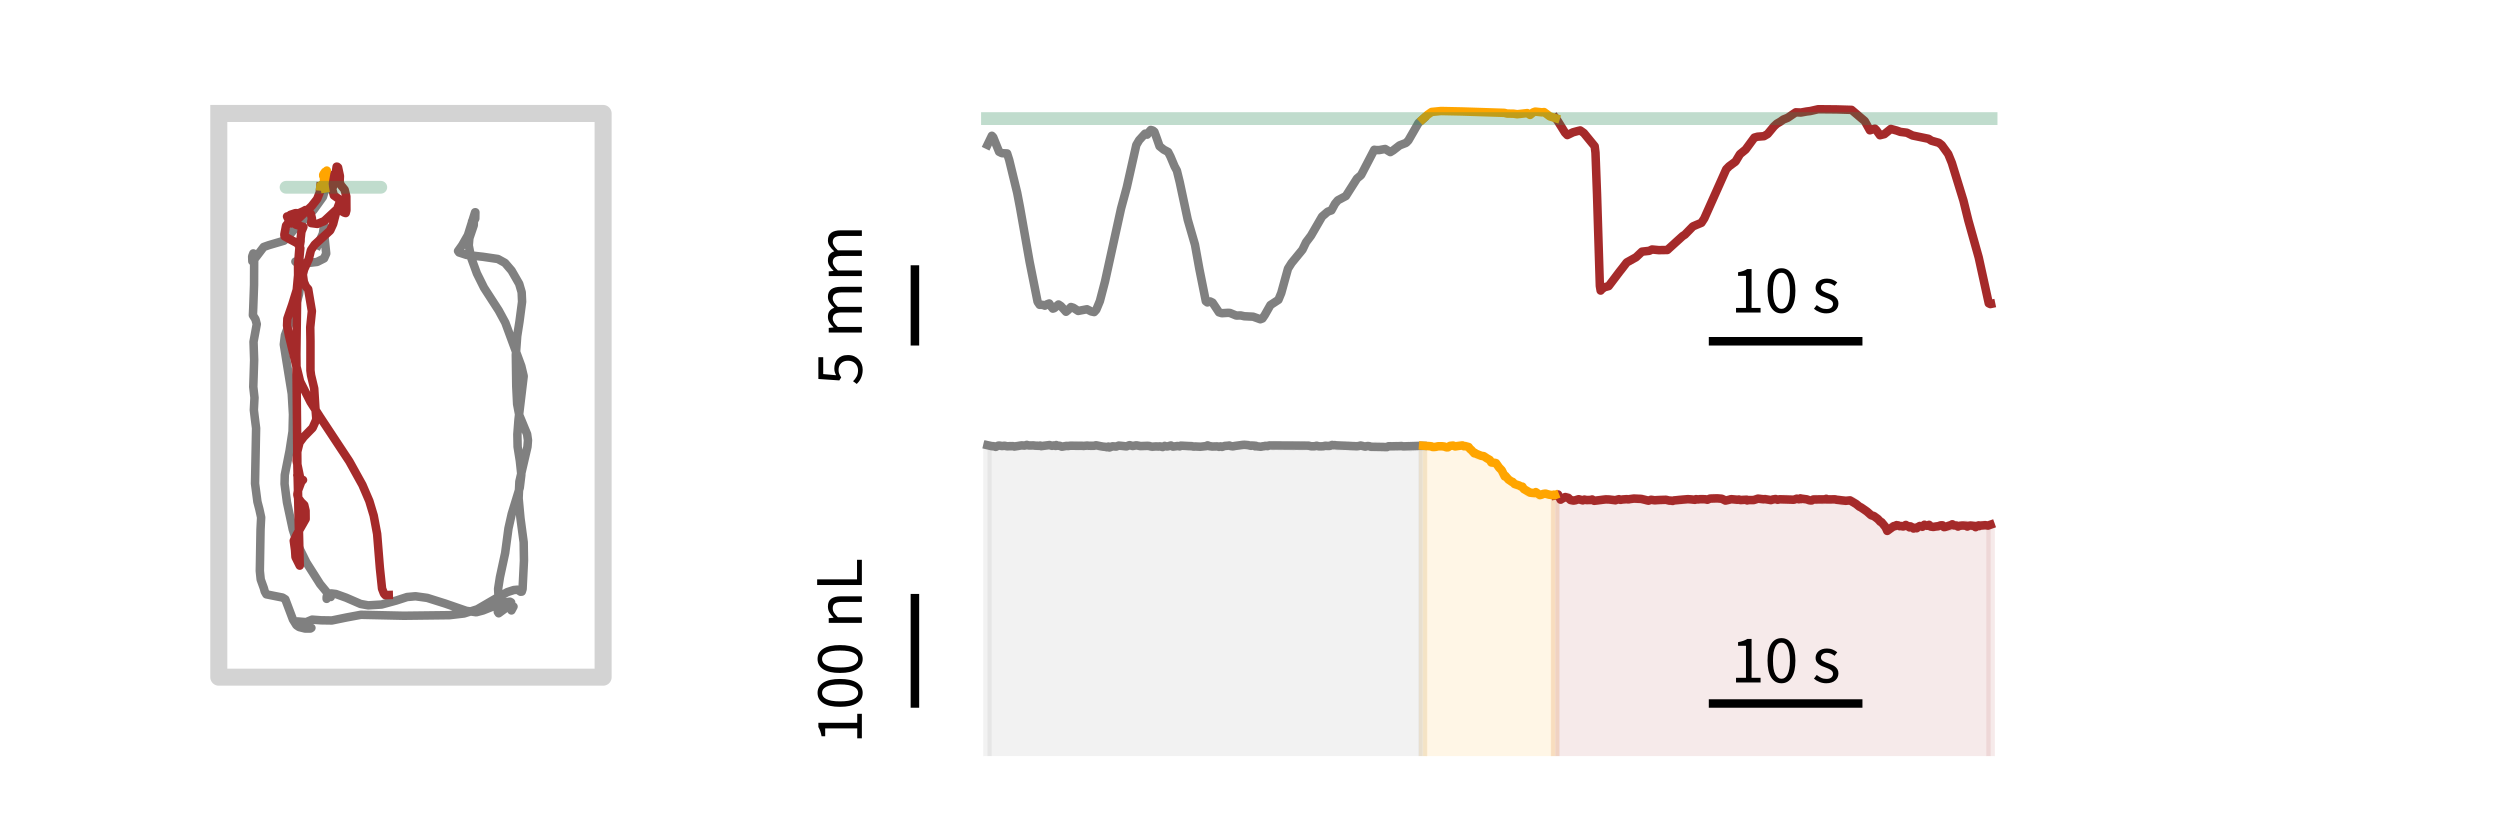 <?xml version="1.0" encoding="utf-8" standalone="no"?>
<!DOCTYPE svg PUBLIC "-//W3C//DTD SVG 1.1//EN"
  "http://www.w3.org/Graphics/SVG/1.1/DTD/svg11.dtd">
<!-- Created with matplotlib (https://matplotlib.org/) -->
<svg height="95.94pt" version="1.1" viewBox="0 0 293.4 95.94" width="293.4pt" xmlns="http://www.w3.org/2000/svg" xmlns:xlink="http://www.w3.org/1999/xlink">
 <defs>
  <style type="text/css">
*{stroke-linecap:butt;stroke-linejoin:round;}
  </style>
 </defs>
 <g id="figure_1">
  <g id="patch_1">
   <path d="M 0 95.94 
L 293.4 95.94 
L 293.4 0 
L 0 0 
z
" style="fill:#ffffff;"/>
  </g>
  <g id="axes_1">
   <g id="patch_2">
    <path d="M 7.2 88.74 
L 89.259 88.74 
L 89.259 7.2 
L 7.2 7.2 
z
" style="fill:#ffffff;"/>
   </g>
   <g id="matplotlib.axis_1"/>
   <g id="matplotlib.axis_2"/>
   <g id="line2d_1">
    <path clip-path="url(#p6359bd1d06)" d="M 37.289 28.773 
L 37.895 27.413 
L 38.043 26.418 
L 38.029 27.308 
L 38.285 29.756 
L 38.033 30.326 
L 37.219 30.739 
L 35.771 30.913 
L 34.741 30.761 
L 34.669 30.7 
L 35.064 30.975 
L 35.25 31.438 
L 35.357 32.64 
L 35.095 34.526 
L 34.579 36.344 
L 33.44 39.344 
L 33.309 40.423 
L 33.554 41.967 
L 34.24 46.204 
L 34.384 48.636 
L 34.334 50.636 
L 33.986 52.896 
L 33.421 55.741 
L 33.396 56.786 
L 33.676 58.944 
L 34.36 62.148 
L 34.937 63.94 
L 35.967 66.026 
L 37.574 68.555 
L 38.818 70.062 
L 38.571 69.97 
L 38.335 70.28 
L 38.334 70.074 
L 38.368 69.934 
L 38.53 69.749 
L 38.861 69.642 
L 39.415 69.712 
L 40.622 70.144 
L 42.313 70.879 
L 43.214 71.045 
L 44.783 70.948 
L 46.492 70.483 
L 47.778 70.066 
L 48.761 69.978 
L 50.14 70.168 
L 52.254 70.833 
L 54.719 71.685 
L 55.894 71.854 
L 56.685 71.645 
L 58.96 70.739 
L 59.843 70.614 
L 59.984 70.692 
L 60.023 71.64 
L 60.263 71.186 
L 60.025 71.136 
L 59.458 71.206 
L 59.31 71.397 
L 58.524 71.973 
L 58.424 71.816 
L 58.523 70.504 
L 58.46 69.102 
L 58.671 67.748 
L 59.285 64.899 
L 59.672 62.021 
L 60.056 60.314 
L 60.996 57.244 
L 61.184 55.71 
L 61.008 54.071 
L 60.747 52.432 
L 60.718 50.976 
L 60.851 49.24 
L 61.46 44.143 
L 61.18 42.966 
L 59.306 37.871 
L 58.529 36.437 
L 56.804 33.768 
L 55.968 32.087 
L 55.283 30.213 
L 55.012 28.804 
L 55.082 27.96 
L 55.601 26.43 
L 55.615 25.831 
L 55.53 25.777 
L 55.399 25.98 
L 55.516 26.126 
L 55.777 25.652 
L 55.791 24.912 
L 55.755 24.914 
L 54.913 27.603 
L 54.238 28.786 
L 53.758 29.459 
L 53.877 29.63 
L 54.754 29.918 
L 56.702 30.14 
L 58.435 30.395 
L 59.266 30.853 
L 60.038 31.754 
L 60.933 33.31 
L 61.222 34.301 
L 61.272 35.413 
L 60.972 37.698 
L 60.7 39.438 
L 60.538 41.656 
L 60.588 45.317 
L 60.691 47.428 
L 60.935 48.706 
L 61.86 50.949 
L 61.963 51.672 
L 61.902 52.436 
L 60.955 56.52 
L 60.866 58.47 
L 61.082 60.82 
L 61.458 63.631 
L 61.493 65.8 
L 61.329 69.133 
L 61.233 69.433 
L 61.098 69.445 
L 60.729 69.206 
L 60.295 69.247 
L 59.548 69.489 
L 58.29 70.18 
L 56.02 71.503 
L 54.457 71.999 
L 52.76 72.197 
L 47.393 72.264 
L 42.359 72.151 
L 40.65 72.469 
L 38.949 72.818 
L 37.69 72.798 
L 36.632 72.72 
L 35.928 73.014 
L 34.904 72.93 
L 35.785 73.05 
L 35.964 73.395 
L 36.545 73.687 
L 36.434 73.764 
L 35.804 73.766 
L 35.114 73.594 
L 34.793 73.379 
L 34.378 72.709 
L 33.482 70.332 
L 33.158 70.128 
L 32.278 69.955 
L 31.26 69.75 
L 31.074 69.424 
L 30.964 69.026 
L 30.597 68.009 
L 30.494 67.005 
L 30.577 62.135 
L 30.649 60.723 
L 30.44 59.764 
L 30.21 58.881 
L 29.93 56.746 
L 30.056 50.255 
L 29.9 49.026 
L 29.792 48.117 
L 29.867 46.671 
L 29.725 45.4 
L 29.827 42.25 
L 29.754 40.115 
L 30.135 38.041 
L 29.978 37.465 
L 29.681 36.994 
L 29.719 36.142 
L 29.816 33.442 
L 29.831 29.976 
L 29.851 29.811 
L 29.727 29.742 
L 29.595 30.099 
L 29.615 30.659 
L 29.793 30.502 
L 30.949 28.984 
L 31.546 28.774 
L 33.324 28.251 
L 33.726 27.898 
L 34.48 26.972 
L 36.793 24.659 
L 37.903 23.11 
L 38.154 22.24 
L 38.132 22.11 
L 38.132 22.11 
" style="fill:none;stroke:#808080;stroke-linecap:square;"/>
   </g>
   <g id="line2d_2">
    <path clip-path="url(#p6359bd1d06)" d="M 37.598 21.884 
L 37.525 22.59 
L 37.219 23.362 
L 36.582 24.177 
L 34.733 25.926 
L 34.147 26.227 
L 34.099 25.977 
L 34.135 25.503 
L 33.891 25.404 
L 34.08 25.211 
L 34.687 25.009 
L 35.099 25.039 
L 35.143 25.132 
L 34.826 25.383 
L 33.987 25.953 
L 33.574 26.476 
L 33.37 27.539 
L 33.397 27.732 
L 33.959 28.052 
L 34.915 28.558 
L 35.244 29.123 
L 35.097 30.773 
L 34.871 34.925 
L 34.782 41.549 
L 34.901 54.668 
L 35.178 66.381 
L 34.68 65.382 
L 34.627 64.568 
L 34.477 63.461 
L 34.824 62.742 
L 35.867 60.915 
L 35.86 59.929 
L 35.705 59.269 
L 35.336 58.909 
L 34.98 58.42 
L 34.896 58.042 
L 34.98 57.553 
L 35.364 56.529 
L 35.559 56.332 
L 35.342 56.38 
L 35.203 56.545 
L 35.179 56.517 
L 34.896 55.766 
L 35.041 55.915 
L 35.275 56.158 
L 35.189 55.906 
L 34.815 54.087 
L 34.893 52.985 
L 35.15 51.941 
L 35.642 51.281 
L 36.685 50.214 
L 37.094 49.3 
L 37.114 49.055 
L 37.007 47.756 
L 36.875 45.594 
L 36.504 44.035 
L 36.434 43.476 
L 36.436 40.042 
L 36.41 38.4 
L 36.603 36.517 
L 36.168 33.932 
L 35.89 33.614 
L 35.658 33.069 
L 35.54 32.217 
L 35.689 31.625 
L 36.241 30.391 
L 36.495 29.352 
L 36.934 28.708 
L 38.747 27.051 
L 39.1 26.28 
L 39.265 25.628 
L 39.511 24.695 
L 39.878 23.71 
L 39.818 23.387 
L 39.189 22.941 
L 38.982 22.18 
L 39.079 21.911 
L 38.93 20.847 
L 39.185 20.452 
L 39.437 20.362 
L 39.813 20.462 
L 39.609 20.251 
L 39.45 19.968 
L 39.509 19.561 
L 39.573 19.564 
L 39.674 19.649 
L 39.891 20.661 
L 39.86 21.389 
L 40.015 21.738 
L 40.444 22.264 
L 40.644 23.058 
L 40.653 24.683 
L 40.57 25.004 
L 40.388 24.949 
L 39.737 24.558 
L 39.394 24.695 
L 38.035 25.957 
L 37.247 26.277 
L 36.511 26.182 
L 36.538 25.995 
L 36.61 25.65 
L 36.479 25.103 
L 36.141 24.699 
L 35.846 24.649 
L 35.641 24.766 
L 34.258 25.387 
L 33.898 25.356 
L 33.69 25.404 
L 33.789 25.624 
L 34.729 26.371 
L 35.605 26.633 
L 35.372 27.198 
L 35.281 28.008 
L 35.275 28.312 
L 35.125 29.223 
L 34.977 31.128 
L 34.985 32.296 
L 34.826 34.021 
L 34.3 35.739 
L 33.727 37.393 
L 33.689 38.203 
L 33.908 39.359 
L 35.219 44.765 
L 36.444 47.182 
L 37.578 48.965 
L 41 54.145 
L 42.534 56.913 
L 43.345 58.801 
L 43.858 60.508 
L 44.26 62.662 
L 44.583 66.662 
L 44.836 69.079 
L 45.065 69.674 
L 45.211 69.837 
L 45.623 69.826 
L 45.623 69.826 
" style="fill:none;stroke:#a52a2a;stroke-linecap:square;"/>
   </g>
   <g id="line2d_3">
    <path clip-path="url(#p6359bd1d06)" d="M 38.132 22.11 
L 38.027 21.489 
L 38.17 20.587 
L 38.355 20.021 
L 38.023 20.685 
L 37.932 20.639 
L 38.072 20.791 
L 38.061 20.886 
L 37.979 20.728 
L 37.931 20.516 
L 38.026 20.34 
L 38.047 20.42 
L 38.022 21.029 
L 38.14 20.178 
L 38.194 20.396 
L 38.287 20.247 
L 38.078 21.396 
L 37.607 21.785 
L 37.598 21.884 
L 37.598 21.884 
" style="fill:none;stroke:#ffa500;stroke-linecap:square;"/>
   </g>
   <g id="line2d_4">
    <path clip-path="url(#p6359bd1d06)" d="M 25.677 13.316 
L 70.782 13.316 
L 70.782 79.474 
L 25.677 79.474 
L 25.677 13.316 
" style="fill:none;stroke:#d3d3d3;stroke-linecap:square;stroke-width:2;"/>
   </g>
   <g id="line2d_5">
    <path clip-path="url(#p6359bd1d06)" d="M 33.57 21.979 
L 44.689 21.979 
" style="fill:none;stroke:#2e8b57;stroke-linecap:round;stroke-opacity:0.3;stroke-width:1.5;"/>
   </g>
  </g>
  <g id="axes_2">
   <g id="patch_3">
    <path d="M 105.671 44.264 
L 286.2 44.264 
L 286.2 7.2 
L 105.671 7.2 
z
" style="fill:#ffffff;"/>
   </g>
   <g id="matplotlib.axis_3"/>
   <g id="matplotlib.axis_4"/>
   <g id="line2d_6">
    <path clip-path="url(#p6ccfab3659)" d="M 115.889 17.006 
L 116.405 15.936 
L 116.557 16.088 
L 117.254 17.814 
L 117.587 17.978 
L 118.195 18.007 
L 118.437 18.763 
L 119.377 22.626 
L 119.711 24.363 
L 120.833 30.72 
L 121.772 35.418 
L 122.015 35.773 
L 122.38 35.778 
L 122.622 35.873 
L 122.863 35.715 
L 123.137 35.615 
L 123.38 35.991 
L 123.562 36.22 
L 123.713 36.176 
L 124.229 35.735 
L 124.502 35.915 
L 125.108 36.588 
L 125.352 36.386 
L 125.685 36.031 
L 125.958 36.116 
L 126.534 36.491 
L 127.564 36.294 
L 128.08 36.555 
L 128.414 36.624 
L 128.656 36.359 
L 129.081 35.337 
L 129.687 33.02 
L 131.567 24.469 
L 132.234 22.003 
L 133.356 17.02 
L 133.69 16.454 
L 134.387 15.685 
L 134.63 15.803 
L 134.872 15.463 
L 135.054 15.251 
L 135.298 15.318 
L 135.478 15.468 
L 135.724 16.131 
L 136.086 17.165 
L 136.572 17.558 
L 137.088 17.832 
L 137.36 18.361 
L 137.846 19.519 
L 138.119 20.024 
L 138.452 21.372 
L 139.392 25.785 
L 140.241 28.714 
L 140.758 31.573 
L 141.515 35.351 
L 141.697 35.493 
L 142.03 35.38 
L 142.304 35.513 
L 142.729 36.151 
L 143.062 36.654 
L 143.395 36.759 
L 144.093 36.715 
L 144.336 36.723 
L 145.093 37.034 
L 145.608 37.02 
L 146.034 37.115 
L 147.065 37.166 
L 147.913 37.47 
L 148.156 37.379 
L 148.429 36.977 
L 149.096 35.803 
L 150.037 35.189 
L 150.369 34.384 
L 151.158 31.529 
L 151.583 30.86 
L 152.856 29.306 
L 153.281 28.425 
L 153.857 27.661 
L 155.161 25.413 
L 155.828 24.838 
L 156.253 24.69 
L 156.677 23.909 
L 157.011 23.506 
L 157.951 23.007 
L 159.255 20.957 
L 159.739 20.546 
L 161.286 17.578 
L 161.529 17.613 
L 161.863 17.613 
L 162.56 17.484 
L 163.167 17.853 
L 163.5 17.65 
L 164.258 17.061 
L 165.015 16.768 
L 165.289 16.485 
L 166.473 14.432 
L 166.989 13.977 
L 166.989 13.977 
" style="fill:none;stroke:#808080;stroke-linecap:square;"/>
   </g>
   <g id="line2d_7">
    <path clip-path="url(#p6ccfab3659)" d="M 182.575 13.875 
L 182.818 14.195 
L 183.668 15.567 
L 183.94 15.851 
L 184.182 15.735 
L 184.608 15.528 
L 185.122 15.387 
L 185.456 15.309 
L 185.88 15.609 
L 187.154 17.165 
L 187.245 17.915 
L 187.427 22.813 
L 187.76 33.56 
L 187.852 34.101 
L 187.943 33.983 
L 188.276 33.721 
L 188.792 33.577 
L 190.066 31.894 
L 190.398 31.475 
L 190.915 30.799 
L 192.006 30.191 
L 192.704 29.533 
L 193.553 29.438 
L 193.886 29.279 
L 194.675 29.356 
L 195.677 29.339 
L 197.466 27.713 
L 197.739 27.537 
L 198.679 26.572 
L 199.105 26.387 
L 199.68 26.149 
L 200.014 25.635 
L 202.591 19.863 
L 202.925 19.522 
L 203.683 18.959 
L 204.199 18.098 
L 204.865 17.551 
L 205.897 16.146 
L 206.26 16.043 
L 207.018 15.982 
L 207.443 15.735 
L 208.201 14.821 
L 208.535 14.515 
L 208.959 14.266 
L 209.293 14.028 
L 209.808 13.82 
L 210.749 13.183 
L 211.355 13.207 
L 212.021 13.086 
L 212.447 13.034 
L 213.386 12.82 
L 215.54 12.841 
L 217.297 12.894 
L 218.845 14.209 
L 219.451 15.293 
L 219.694 15.215 
L 220.027 15.095 
L 220.21 15.277 
L 220.634 15.871 
L 221.15 15.743 
L 221.908 15.131 
L 222.605 15.325 
L 223.03 15.478 
L 223.788 15.574 
L 224.454 15.901 
L 226.336 16.29 
L 226.67 16.513 
L 227.55 16.762 
L 227.884 17.028 
L 228.642 18.076 
L 229.066 19.112 
L 230.43 23.546 
L 231.006 25.884 
L 232.22 30.208 
L 233.402 35.597 
L 233.584 35.685 
L 233.674 35.666 
L 233.674 35.666 
" style="fill:none;stroke:#a52a2a;stroke-linecap:square;"/>
   </g>
   <g id="line2d_8">
    <path clip-path="url(#p6ccfab3659)" d="M 166.989 13.977 
L 167.565 13.451 
L 168.02 13.137 
L 169.112 13.03 
L 171.567 13.082 
L 176.542 13.244 
L 176.874 13.329 
L 177.632 13.343 
L 178.058 13.406 
L 179.24 13.274 
L 179.574 13.486 
L 179.938 13.184 
L 180.18 13.099 
L 180.968 13.184 
L 181.21 13.153 
L 181.878 13.653 
L 182.575 13.875 
L 182.575 13.875 
" style="fill:none;stroke:#ffa500;stroke-linecap:square;"/>
   </g>
   <g id="line2d_9">
    <path clip-path="url(#p6ccfab3659)" d="M 115.889 13.918 
L 233.674 13.918 
" style="fill:none;stroke:#2e8b57;stroke-linecap:square;stroke-opacity:0.3;stroke-width:1.5;"/>
   </g>
   <g id="line2d_10">
    <path clip-path="url(#p6ccfab3659)" d="M 201.045 40.052 
L 218.076 40.052 
" style="fill:none;stroke:#000000;stroke-linecap:square;"/>
   </g>
   <g id="line2d_11">
    <path clip-path="url(#p6ccfab3659)" d="M 107.374 40.052 
L 107.374 31.628 
" style="fill:none;stroke:#000000;stroke-linecap:square;"/>
   </g>
   <g id="text_1">
    <!-- 10 s -->
    <defs>
     <path d="M 7.906 0 
L 7.906 6.797 
L 22.5 6.797 
L 22.5 53.797 
L 10.906 53.797 
L 10.906 59.094 
Q 15.297 59.906 18.547 61.047 
Q 21.797 62.203 24.406 63.797 
L 30.703 63.797 
L 30.703 6.797 
L 43.906 6.797 
L 43.906 0 
z
" id="SourceSansPro-Regular-49"/>
     <path d="M 24.906 -1.203 
Q 15.203 -1.203 9.797 7.391 
Q 4.406 16 4.406 32.094 
Q 4.406 48.203 9.797 56.594 
Q 15.203 65 24.906 65 
Q 34.5 65 39.891 56.594 
Q 45.297 48.203 45.297 32.094 
Q 45.297 16 39.891 7.391 
Q 34.5 -1.203 24.906 -1.203 
z
M 24.906 5.406 
Q 27.703 5.406 29.953 6.953 
Q 32.203 8.5 33.844 11.75 
Q 35.5 15 36.391 20.047 
Q 37.297 25.094 37.297 32.094 
Q 37.297 39.094 36.391 44.094 
Q 35.5 49.094 33.844 52.25 
Q 32.203 55.406 29.953 56.906 
Q 27.703 58.406 24.906 58.406 
Q 22.094 58.406 19.797 56.906 
Q 17.5 55.406 15.844 52.25 
Q 14.203 49.094 13.297 44.094 
Q 12.406 39.094 12.406 32.094 
Q 12.406 18.094 15.844 11.75 
Q 19.297 5.406 24.906 5.406 
z
" id="SourceSansPro-Regular-48"/>
     <path id="SourceSansPro-Regular-32"/>
     <path d="M 20.906 -1.203 
Q 15.703 -1.203 11 0.688 
Q 6.297 2.594 2.797 5.5 
L 6.906 11 
Q 10.094 8.406 13.438 6.797 
Q 16.797 5.203 21.203 5.203 
Q 26 5.203 28.391 7.391 
Q 30.797 9.594 30.797 12.797 
Q 30.797 14.703 29.797 16.094 
Q 28.797 17.5 27.25 18.547 
Q 25.703 19.594 23.703 20.391 
Q 21.703 21.203 19.703 22 
Q 17.094 22.906 14.5 24.047 
Q 11.906 25.203 9.844 26.844 
Q 7.797 28.5 6.5 30.703 
Q 5.203 32.906 5.203 36 
Q 5.203 38.906 6.344 41.453 
Q 7.5 44 9.641 45.844 
Q 11.797 47.703 14.891 48.75 
Q 18 49.797 21.906 49.797 
Q 26.5 49.797 30.344 48.188 
Q 34.203 46.594 37 44.297 
L 33.094 39.094 
Q 30.594 41 27.891 42.203 
Q 25.203 43.406 22 43.406 
Q 17.406 43.406 15.25 41.297 
Q 13.094 39.203 13.094 36.406 
Q 13.094 34.703 14 33.453 
Q 14.906 32.203 16.406 31.25 
Q 17.906 30.297 19.844 29.547 
Q 21.797 28.797 23.906 28 
Q 26.5 27 29.141 25.891 
Q 31.797 24.797 33.891 23.141 
Q 36 21.5 37.344 19.094 
Q 38.703 16.703 38.703 13.297 
Q 38.703 10.297 37.547 7.688 
Q 36.406 5.094 34.156 3.094 
Q 31.906 1.094 28.547 -0.047 
Q 25.203 -1.203 20.906 -1.203 
z
" id="SourceSansPro-Regular-115"/>
    </defs>
    <g transform="translate(203.108 36.682)scale(0.08 -0.08)">
     <use xlink:href="#SourceSansPro-Regular-49"/>
     <use x="49.7" xlink:href="#SourceSansPro-Regular-48"/>
     <use x="99.4" xlink:href="#SourceSansPro-Regular-32"/>
     <use x="119.4" xlink:href="#SourceSansPro-Regular-115"/>
    </g>
   </g>
   <g id="text_2">
    <!-- 5 mm -->
    <defs>
     <path d="M 23.406 -1.203 
Q 19.594 -1.203 16.438 -0.453 
Q 13.297 0.297 10.75 1.5 
Q 8.203 2.703 6.141 4.25 
Q 4.094 5.797 2.5 7.5 
L 6.5 12.906 
Q 9.297 10 13.141 7.797 
Q 17 5.594 22.594 5.594 
Q 25.5 5.594 28.047 6.641 
Q 30.594 7.703 32.5 9.594 
Q 34.406 11.5 35.5 14.203 
Q 36.594 16.906 36.594 20.203 
Q 36.594 26.797 32.891 30.5 
Q 29.203 34.203 23 34.203 
Q 19.703 34.203 17.344 33.203 
Q 15 32.203 12.094 30.297 
L 7.703 33.094 
L 9.797 63.797 
L 41.703 63.797 
L 41.703 56.703 
L 17 56.703 
L 15.297 37.797 
Q 17.594 39 19.891 39.703 
Q 22.203 40.406 25.094 40.406 
Q 29.203 40.406 32.797 39.203 
Q 36.406 38 39.094 35.547 
Q 41.797 33.094 43.344 29.344 
Q 44.906 25.594 44.906 20.406 
Q 44.906 15.203 43.094 11.203 
Q 41.297 7.203 38.297 4.453 
Q 35.297 1.703 31.438 0.25 
Q 27.594 -1.203 23.406 -1.203 
z
" id="SourceSansPro-Regular-53"/>
     <path d="M 8.203 0 
L 8.203 48.594 
L 15 48.594 
L 15.703 41.594 
L 16 41.594 
Q 19.203 45.094 22.953 47.438 
Q 26.703 49.797 31.094 49.797 
Q 36.703 49.797 39.844 47.344 
Q 43 44.906 44.5 40.5 
Q 48.297 44.703 52.141 47.25 
Q 56 49.797 60.5 49.797 
Q 68 49.797 71.641 45 
Q 75.297 40.203 75.297 30.797 
L 75.297 0 
L 67.094 0 
L 67.094 29.703 
Q 67.094 36.594 64.891 39.641 
Q 62.703 42.703 58.094 42.703 
Q 52.594 42.703 45.906 35.203 
L 45.906 0 
L 37.703 0 
L 37.703 29.703 
Q 37.703 36.594 35.5 39.641 
Q 33.297 42.703 28.594 42.703 
Q 23.094 42.703 16.406 35.203 
L 16.406 0 
z
" id="SourceSansPro-Regular-109"/>
    </defs>
    <g transform="translate(101.148 45.261)rotate(-90)scale(0.08 -0.08)">
     <use xlink:href="#SourceSansPro-Regular-53"/>
     <use x="49.7" xlink:href="#SourceSansPro-Regular-32"/>
     <use x="69.7" xlink:href="#SourceSansPro-Regular-109"/>
     <use x="152.6" xlink:href="#SourceSansPro-Regular-109"/>
    </g>
   </g>
  </g>
  <g id="axes_3">
   <g id="patch_4">
    <path d="M 105.671 88.74 
L 286.2 88.74 
L 286.2 51.676 
L 105.671 51.676 
z
" style="fill:#ffffff;"/>
   </g>
   <g id="PolyCollection_1">
    <path clip-path="url(#pc1da826225)" d="M 115.889 1099.06 
L 115.889 52.248 
L 116.071 52.262 
L 116.133 52.277 
L 116.192 52.267 
L 116.254 52.253 
L 116.315 52.296 
L 116.375 52.362 
L 116.436 52.406 
L 116.496 52.401 
L 116.557 52.366 
L 116.618 52.334 
L 116.678 52.383 
L 116.739 52.423 
L 116.799 52.403 
L 116.86 52.446 
L 116.921 52.399 
L 116.981 52.364 
L 117.042 52.37 
L 117.102 52.32 
L 117.163 52.362 
L 117.224 52.29 
L 117.284 52.273 
L 117.345 52.335 
L 117.405 52.312 
L 117.466 52.348 
L 117.528 52.343 
L 117.587 52.348 
L 117.649 52.327 
L 117.71 52.349 
L 117.771 52.33 
L 117.831 52.318 
L 117.89 52.313 
L 117.952 52.347 
L 118.013 52.37 
L 118.073 52.349 
L 118.134 52.411 
L 118.194 52.374 
L 118.316 52.359 
L 118.497 52.355 
L 118.558 52.288 
L 118.619 52.353 
L 118.679 52.347 
L 118.74 52.33 
L 118.802 52.363 
L 118.861 52.389 
L 118.922 52.359 
L 118.982 52.439 
L 119.043 52.406 
L 119.105 52.39 
L 119.164 52.342 
L 119.226 52.343 
L 119.285 52.391 
L 119.347 52.385 
L 119.408 52.368 
L 119.467 52.395 
L 119.529 52.335 
L 119.59 52.327 
L 119.711 52.287 
L 119.771 52.303 
L 119.832 52.276 
L 119.893 52.27 
L 119.953 52.287 
L 120.014 52.269 
L 120.074 52.251 
L 120.135 52.25 
L 120.196 52.253 
L 120.256 52.297 
L 120.317 52.243 
L 120.377 52.25 
L 120.438 52.22 
L 120.5 52.211 
L 120.559 52.264 
L 120.62 52.271 
L 120.682 52.276 
L 120.741 52.281 
L 120.924 52.31 
L 120.985 52.285 
L 121.045 52.289 
L 121.106 52.323 
L 121.165 52.29 
L 121.227 52.296 
L 121.288 52.274 
L 121.348 52.25 
L 121.409 52.285 
L 121.469 52.303 
L 121.53 52.318 
L 121.591 52.296 
L 121.651 52.331 
L 121.712 52.305 
L 121.773 52.295 
L 121.833 52.364 
L 121.894 52.328 
L 121.954 52.319 
L 122.015 52.281 
L 122.077 52.292 
L 122.136 52.383 
L 122.198 52.361 
L 122.257 52.348 
L 122.318 52.331 
L 122.38 52.31 
L 122.439 52.277 
L 122.501 52.268 
L 122.562 52.315 
L 122.622 52.281 
L 122.683 52.291 
L 122.986 52.259 
L 123.107 52.248 
L 123.168 52.23 
L 123.228 52.276 
L 123.289 52.268 
L 123.349 52.334 
L 123.41 52.318 
L 123.471 52.326 
L 123.531 52.28 
L 123.592 52.259 
L 123.654 52.28 
L 123.713 52.315 
L 123.775 52.333 
L 123.834 52.37 
L 123.896 52.333 
L 123.955 52.231 
L 124.016 52.303 
L 124.078 52.288 
L 124.137 52.322 
L 124.199 52.323 
L 124.26 52.303 
L 124.32 52.33 
L 124.381 52.319 
L 124.441 52.372 
L 124.502 52.41 
L 124.561 52.421 
L 124.623 52.424 
L 124.684 52.401 
L 124.744 52.442 
L 124.805 52.398 
L 124.866 52.341 
L 124.926 52.329 
L 124.987 52.333 
L 125.047 52.333 
L 125.108 52.343 
L 125.169 52.329 
L 125.229 52.37 
L 125.29 52.389 
L 125.352 52.346 
L 125.411 52.312 
L 125.473 52.325 
L 125.532 52.281 
L 125.594 52.312 
L 125.655 52.309 
L 125.714 52.325 
L 125.776 52.282 
L 125.835 52.284 
L 125.897 52.289 
L 125.958 52.272 
L 126.018 52.323 
L 126.079 52.299 
L 126.139 52.248 
L 126.2 52.259 
L 126.261 52.237 
L 126.321 52.343 
L 126.382 52.307 
L 126.443 52.282 
L 126.503 52.292 
L 126.564 52.352 
L 126.626 52.343 
L 126.685 52.304 
L 126.747 52.283 
L 126.806 52.291 
L 126.867 52.281 
L 126.927 52.283 
L 126.988 52.315 
L 127.05 52.322 
L 127.109 52.376 
L 127.171 52.335 
L 127.23 52.316 
L 127.292 52.291 
L 127.353 52.303 
L 127.412 52.297 
L 127.474 52.276 
L 127.533 52.283 
L 127.595 52.294 
L 127.656 52.35 
L 127.716 52.321 
L 127.777 52.315 
L 127.838 52.324 
L 127.898 52.323 
L 127.959 52.29 
L 128.019 52.347 
L 128.08 52.316 
L 128.141 52.29 
L 128.201 52.319 
L 128.262 52.317 
L 128.324 52.303 
L 128.383 52.318 
L 128.445 52.289 
L 128.506 52.343 
L 128.565 52.29 
L 128.625 52.257 
L 128.748 52.294 
L 128.807 52.317 
L 128.869 52.329 
L 128.93 52.366 
L 128.99 52.379 
L 129.051 52.432 
L 129.11 52.458 
L 129.172 52.46 
L 129.231 52.418 
L 129.293 52.425 
L 129.354 52.399 
L 129.414 52.405 
L 129.475 52.423 
L 129.536 52.41 
L 129.596 52.363 
L 129.657 52.38 
L 129.718 52.402 
L 129.778 52.452 
L 129.839 52.479 
L 129.899 52.488 
L 129.96 52.396 
L 130.022 52.398 
L 130.081 52.412 
L 130.143 52.52 
L 130.202 52.517 
L 130.263 52.473 
L 130.325 52.489 
L 130.384 52.431 
L 130.446 52.398 
L 130.505 52.37 
L 130.567 52.378 
L 130.628 52.391 
L 130.688 52.396 
L 130.749 52.356 
L 130.808 52.368 
L 130.87 52.361 
L 130.931 52.35 
L 130.991 52.411 
L 131.052 52.359 
L 131.113 52.358 
L 131.173 52.328 
L 131.234 52.326 
L 131.294 52.295 
L 131.355 52.305 
L 131.416 52.313 
L 131.476 52.329 
L 131.537 52.297 
L 131.597 52.287 
L 131.658 52.316 
L 131.72 52.312 
L 131.779 52.32 
L 131.841 52.314 
L 131.9 52.356 
L 131.961 52.35 
L 132.023 52.36 
L 132.082 52.412 
L 132.144 52.39 
L 132.203 52.388 
L 132.265 52.351 
L 132.326 52.341 
L 132.386 52.307 
L 132.447 52.252 
L 132.508 52.285 
L 132.568 52.243 
L 132.629 52.272 
L 132.689 52.304 
L 132.75 52.305 
L 132.811 52.327 
L 132.871 52.335 
L 132.932 52.344 
L 132.992 52.322 
L 133.053 52.325 
L 133.114 52.349 
L 133.174 52.307 
L 133.235 52.295 
L 133.295 52.289 
L 133.356 52.262 
L 133.418 52.288 
L 133.477 52.306 
L 133.539 52.29 
L 133.598 52.248 
L 133.659 52.272 
L 133.721 52.331 
L 133.78 52.383 
L 133.842 52.355 
L 133.903 52.346 
L 133.963 52.334 
L 134.024 52.345 
L 134.084 52.375 
L 134.145 52.322 
L 134.206 52.352 
L 134.266 52.321 
L 134.327 52.331 
L 134.388 52.322 
L 134.448 52.337 
L 134.509 52.292 
L 134.569 52.298 
L 134.63 52.304 
L 134.692 52.325 
L 134.751 52.362 
L 134.812 52.401 
L 134.872 52.34 
L 134.933 52.32 
L 134.995 52.381 
L 135.054 52.413 
L 135.116 52.434 
L 135.175 52.473 
L 135.237 52.424 
L 135.296 52.404 
L 135.357 52.408 
L 135.419 52.411 
L 135.478 52.368 
L 135.54 52.419 
L 135.601 52.395 
L 135.661 52.391 
L 135.722 52.405 
L 135.782 52.402 
L 135.964 52.405 
L 136.025 52.36 
L 136.085 52.349 
L 136.146 52.384 
L 136.207 52.409 
L 136.267 52.421 
L 136.328 52.448 
L 136.39 52.407 
L 136.449 52.466 
L 136.51 52.388 
L 136.57 52.402 
L 136.631 52.3 
L 136.693 52.333 
L 136.752 52.394 
L 136.814 52.388 
L 136.873 52.394 
L 136.935 52.417 
L 136.996 52.42 
L 137.055 52.386 
L 137.117 52.353 
L 137.176 52.359 
L 137.238 52.318 
L 137.299 52.356 
L 137.359 52.29 
L 137.42 52.283 
L 137.48 52.356 
L 137.541 52.37 
L 137.602 52.392 
L 137.662 52.416 
L 137.723 52.418 
L 137.784 52.454 
L 137.844 52.44 
L 137.905 52.423 
L 137.967 52.397 
L 138.026 52.379 
L 138.088 52.387 
L 138.147 52.35 
L 138.208 52.32 
L 138.268 52.33 
L 138.329 52.356 
L 138.391 52.422 
L 138.45 52.388 
L 138.512 52.322 
L 138.573 52.303 
L 138.633 52.358 
L 138.694 52.309 
L 138.753 52.309 
L 138.815 52.269 
L 138.876 52.336 
L 138.936 52.286 
L 138.997 52.3 
L 139.058 52.305 
L 139.118 52.317 
L 139.179 52.338 
L 139.239 52.325 
L 139.3 52.353 
L 139.36 52.36 
L 139.421 52.406 
L 139.482 52.366 
L 139.542 52.321 
L 139.603 52.301 
L 139.665 52.316 
L 139.724 52.299 
L 139.786 52.272 
L 139.845 52.338 
L 139.908 52.371 
L 139.969 52.42 
L 140.029 52.432 
L 140.09 52.417 
L 140.15 52.365 
L 140.211 52.386 
L 140.273 52.398 
L 140.332 52.408 
L 140.394 52.423 
L 140.453 52.401 
L 140.514 52.382 
L 140.697 52.363 
L 140.756 52.39 
L 140.818 52.45 
L 140.879 52.43 
L 141.182 52.416 
L 141.242 52.387 
L 141.424 52.334 
L 141.485 52.391 
L 141.547 52.365 
L 141.606 52.347 
L 141.667 52.239 
L 141.727 52.265 
L 141.788 52.311 
L 141.85 52.347 
L 141.909 52.375 
L 141.971 52.372 
L 142.03 52.327 
L 142.092 52.365 
L 142.153 52.432 
L 142.212 52.407 
L 142.274 52.398 
L 142.333 52.346 
L 142.395 52.374 
L 142.456 52.368 
L 142.516 52.373 
L 142.577 52.361 
L 142.638 52.39 
L 142.698 52.389 
L 142.759 52.351 
L 142.819 52.379 
L 142.88 52.389 
L 142.941 52.441 
L 143.001 52.436 
L 143.062 52.444 
L 143.122 52.401 
L 143.183 52.4 
L 143.245 52.386 
L 143.304 52.459 
L 143.365 52.435 
L 143.425 52.447 
L 143.486 52.399 
L 143.548 52.381 
L 143.728 52.337 
L 143.79 52.351 
L 143.851 52.345 
L 143.91 52.312 
L 143.972 52.325 
L 144.031 52.299 
L 144.093 52.312 
L 144.154 52.283 
L 144.214 52.3 
L 144.275 52.284 
L 144.335 52.365 
L 144.396 52.369 
L 144.457 52.354 
L 144.518 52.342 
L 144.578 52.395 
L 144.638 52.376 
L 144.699 52.386 
L 144.76 52.411 
L 144.82 52.375 
L 144.881 52.345 
L 145.063 52.304 
L 145.125 52.312 
L 145.184 52.305 
L 145.488 52.269 
L 145.549 52.238 
L 145.608 52.235 
L 145.67 52.213 
L 145.731 52.198 
L 145.791 52.209 
L 145.852 52.212 
L 145.912 52.249 
L 145.973 52.221 
L 146.034 52.2 
L 146.094 52.191 
L 146.155 52.19 
L 146.215 52.187 
L 146.276 52.19 
L 146.337 52.216 
L 146.397 52.231 
L 146.458 52.236 
L 146.52 52.265 
L 146.579 52.205 
L 146.641 52.272 
L 146.7 52.275 
L 146.761 52.317 
L 146.821 52.323 
L 146.882 52.283 
L 147.186 52.249 
L 147.247 52.31 
L 147.306 52.38 
L 147.368 52.317 
L 147.429 52.31 
L 147.489 52.322 
L 147.55 52.386 
L 147.61 52.43 
L 147.671 52.398 
L 147.732 52.365 
L 147.792 52.409 
L 147.853 52.437 
L 147.913 52.412 
L 147.974 52.436 
L 148.035 52.382 
L 148.095 52.375 
L 148.156 52.399 
L 148.216 52.37 
L 148.277 52.399 
L 148.339 52.373 
L 148.398 52.31 
L 148.459 52.349 
L 148.521 52.321 
L 148.58 52.348 
L 148.642 52.351 
L 148.703 52.357 
L 148.763 52.354 
L 148.824 52.304 
L 148.884 52.277 
L 148.945 52.275 
L 149.248 52.284 
L 149.309 52.342 
L 149.369 52.359 
L 149.43 52.383 
L 149.49 52.329 
L 149.551 52.242 
L 149.612 52.256 
L 149.672 52.237 
L 149.733 52.245 
L 149.793 52.251 
L 149.854 52.273 
L 149.916 52.29 
L 150.037 52.281 
L 150.096 52.284 
L 150.157 52.363 
L 150.219 52.351 
L 150.278 52.351 
L 150.34 52.384 
L 150.401 52.339 
L 150.461 52.337 
L 150.522 52.315 
L 150.582 52.293 
L 150.643 52.329 
L 150.704 52.347 
L 150.764 52.327 
L 150.825 52.336 
L 150.885 52.356 
L 150.946 52.329 
L 151.007 52.288 
L 151.067 52.327 
L 151.128 52.359 
L 151.37 52.362 
L 151.431 52.38 
L 151.493 52.389 
L 151.552 52.371 
L 151.614 52.394 
L 151.735 52.383 
L 151.796 52.416 
L 151.855 52.36 
L 151.917 52.345 
L 151.976 52.264 
L 152.038 52.307 
L 152.099 52.291 
L 152.16 52.287 
L 152.22 52.301 
L 152.28 52.287 
L 152.341 52.298 
L 152.402 52.329 
L 152.462 52.352 
L 152.584 52.391 
L 152.644 52.381 
L 152.705 52.386 
L 152.765 52.346 
L 152.826 52.396 
L 152.947 52.351 
L 153.008 52.361 
L 153.068 52.38 
L 153.129 52.36 
L 153.191 52.343 
L 153.25 52.335 
L 153.312 52.317 
L 153.371 52.359 
L 153.433 52.299 
L 153.494 52.295 
L 153.553 52.301 
L 153.615 52.286 
L 153.676 52.356 
L 153.736 52.345 
L 153.797 52.394 
L 153.857 52.412 
L 153.918 52.377 
L 153.979 52.393 
L 154.039 52.428 
L 154.1 52.404 
L 154.16 52.375 
L 154.221 52.342 
L 154.282 52.374 
L 154.342 52.328 
L 154.403 52.324 
L 154.463 52.282 
L 154.524 52.313 
L 154.586 52.354 
L 154.645 52.347 
L 154.706 52.344 
L 154.766 52.381 
L 154.827 52.349 
L 154.889 52.375 
L 154.948 52.386 
L 155.01 52.402 
L 155.069 52.424 
L 155.131 52.397 
L 155.192 52.368 
L 155.251 52.38 
L 155.313 52.373 
L 155.374 52.331 
L 155.434 52.276 
L 155.495 52.31 
L 155.555 52.315 
L 155.616 52.339 
L 155.677 52.318 
L 155.737 52.351 
L 155.798 52.339 
L 155.859 52.299 
L 155.919 52.337 
L 155.98 52.334 
L 156.04 52.37 
L 156.101 52.32 
L 156.163 52.262 
L 156.222 52.182 
L 156.284 52.207 
L 156.345 52.22 
L 156.404 52.27 
L 156.466 52.258 
L 156.525 52.225 
L 156.587 52.269 
L 156.646 52.237 
L 156.708 52.295 
L 156.769 52.285 
L 156.829 52.266 
L 156.89 52.271 
L 156.949 52.369 
L 157.011 52.388 
L 157.072 52.371 
L 157.132 52.38 
L 157.193 52.371 
L 157.253 52.374 
L 157.314 52.361 
L 157.375 52.35 
L 157.435 52.343 
L 157.496 52.346 
L 157.557 52.363 
L 157.617 52.376 
L 157.678 52.323 
L 157.738 52.328 
L 157.799 52.315 
L 157.859 52.295 
L 157.92 52.3 
L 157.982 52.328 
L 158.041 52.316 
L 158.102 52.342 
L 158.164 52.313 
L 158.223 52.319 
L 158.285 52.301 
L 158.344 52.38 
L 158.406 52.36 
L 158.467 52.394 
L 158.527 52.432 
L 158.588 52.43 
L 158.891 52.403 
L 158.952 52.393 
L 159.012 52.366 
L 159.073 52.387 
L 159.133 52.443 
L 159.194 52.437 
L 159.255 52.372 
L 159.315 52.321 
L 159.376 52.333 
L 159.436 52.351 
L 159.497 52.314 
L 159.559 52.325 
L 159.618 52.331 
L 159.68 52.287 
L 159.741 52.305 
L 159.8 52.29 
L 159.862 52.278 
L 159.921 52.32 
L 159.983 52.36 
L 160.044 52.386 
L 160.104 52.411 
L 160.165 52.397 
L 160.225 52.418 
L 160.286 52.342 
L 160.347 52.372 
L 160.407 52.4 
L 160.468 52.394 
L 160.528 52.348 
L 160.589 52.326 
L 160.65 52.358 
L 160.71 52.364 
L 160.771 52.427 
L 160.831 52.48 
L 160.892 52.435 
L 160.953 52.431 
L 161.013 52.47 
L 161.074 52.45 
L 161.136 52.429 
L 161.195 52.439 
L 161.257 52.373 
L 161.316 52.349 
L 161.378 52.355 
L 161.437 52.324 
L 161.498 52.333 
L 161.56 52.344 
L 161.863 52.34 
L 161.923 52.36 
L 161.984 52.401 
L 162.045 52.392 
L 162.105 52.367 
L 162.166 52.402 
L 162.227 52.387 
L 162.287 52.376 
L 162.348 52.394 
L 162.408 52.463 
L 162.469 52.48 
L 162.531 52.491 
L 162.59 52.498 
L 162.651 52.462 
L 162.711 52.461 
L 162.772 52.473 
L 162.834 52.383 
L 162.893 52.364 
L 162.955 52.375 
L 163.016 52.392 
L 163.076 52.419 
L 163.137 52.376 
L 163.196 52.338 
L 163.258 52.384 
L 163.317 52.372 
L 163.379 52.378 
L 163.44 52.371 
L 163.5 52.341 
L 163.561 52.336 
L 163.622 52.358 
L 163.682 52.324 
L 163.743 52.33 
L 163.864 52.34 
L 163.925 52.358 
L 163.985 52.385 
L 164.167 52.389 
L 164.229 52.373 
L 164.288 52.358 
L 164.349 52.378 
L 164.409 52.382 
L 164.47 52.342 
L 164.532 52.317 
L 164.591 52.378 
L 164.653 52.387 
L 164.712 52.389 
L 164.774 52.411 
L 164.835 52.444 
L 164.894 52.388 
L 164.956 52.379 
L 165.017 52.376 
L 165.078 52.409 
L 165.138 52.389 
L 165.199 52.333 
L 165.259 52.4 
L 165.32 52.425 
L 165.38 52.395 
L 165.441 52.43 
L 165.501 52.493 
L 165.562 52.479 
L 165.623 52.433 
L 165.683 52.393 
L 165.744 52.364 
L 165.804 52.39 
L 165.865 52.44 
L 165.927 52.415 
L 165.986 52.422 
L 166.047 52.4 
L 166.107 52.422 
L 166.168 52.427 
L 166.23 52.393 
L 166.289 52.409 
L 166.351 52.368 
L 166.412 52.374 
L 166.472 52.347 
L 166.533 52.329 
L 166.594 52.324 
L 166.654 52.316 
L 166.715 52.315 
L 166.775 52.38 
L 166.836 52.325 
L 166.897 52.348 
L 166.957 52.33 
L 166.957 1099.06 
L 166.957 1099.06 
L 166.897 1099.06 
L 166.836 1099.06 
L 166.775 1099.06 
L 166.715 1099.06 
L 166.654 1099.06 
L 166.594 1099.06 
L 166.533 1099.06 
L 166.472 1099.06 
L 166.412 1099.06 
L 166.351 1099.06 
L 166.289 1099.06 
L 166.23 1099.06 
L 166.168 1099.06 
L 166.107 1099.06 
L 166.047 1099.06 
L 165.986 1099.06 
L 165.927 1099.06 
L 165.865 1099.06 
L 165.804 1099.06 
L 165.744 1099.06 
L 165.683 1099.06 
L 165.623 1099.06 
L 165.562 1099.06 
L 165.501 1099.06 
L 165.441 1099.06 
L 165.38 1099.06 
L 165.32 1099.06 
L 165.259 1099.06 
L 165.199 1099.06 
L 165.138 1099.06 
L 165.078 1099.06 
L 165.017 1099.06 
L 164.956 1099.06 
L 164.894 1099.06 
L 164.835 1099.06 
L 164.774 1099.06 
L 164.712 1099.06 
L 164.653 1099.06 
L 164.591 1099.06 
L 164.532 1099.06 
L 164.47 1099.06 
L 164.409 1099.06 
L 164.349 1099.06 
L 164.288 1099.06 
L 164.229 1099.06 
L 164.167 1099.06 
L 163.985 1099.06 
L 163.925 1099.06 
L 163.864 1099.06 
L 163.743 1099.06 
L 163.682 1099.06 
L 163.622 1099.06 
L 163.561 1099.06 
L 163.5 1099.06 
L 163.44 1099.06 
L 163.379 1099.06 
L 163.317 1099.06 
L 163.258 1099.06 
L 163.196 1099.06 
L 163.137 1099.06 
L 163.076 1099.06 
L 163.016 1099.06 
L 162.955 1099.06 
L 162.893 1099.06 
L 162.834 1099.06 
L 162.772 1099.06 
L 162.711 1099.06 
L 162.651 1099.06 
L 162.59 1099.06 
L 162.531 1099.06 
L 162.469 1099.06 
L 162.408 1099.06 
L 162.348 1099.06 
L 162.287 1099.06 
L 162.227 1099.06 
L 162.166 1099.06 
L 162.105 1099.06 
L 162.045 1099.06 
L 161.984 1099.06 
L 161.923 1099.06 
L 161.863 1099.06 
L 161.56 1099.06 
L 161.498 1099.06 
L 161.437 1099.06 
L 161.378 1099.06 
L 161.316 1099.06 
L 161.257 1099.06 
L 161.195 1099.06 
L 161.136 1099.06 
L 161.074 1099.06 
L 161.013 1099.06 
L 160.953 1099.06 
L 160.892 1099.06 
L 160.831 1099.06 
L 160.771 1099.06 
L 160.71 1099.06 
L 160.65 1099.06 
L 160.589 1099.06 
L 160.528 1099.06 
L 160.468 1099.06 
L 160.407 1099.06 
L 160.347 1099.06 
L 160.286 1099.06 
L 160.225 1099.06 
L 160.165 1099.06 
L 160.104 1099.06 
L 160.044 1099.06 
L 159.983 1099.06 
L 159.921 1099.06 
L 159.862 1099.06 
L 159.8 1099.06 
L 159.741 1099.06 
L 159.68 1099.06 
L 159.618 1099.06 
L 159.559 1099.06 
L 159.497 1099.06 
L 159.436 1099.06 
L 159.376 1099.06 
L 159.315 1099.06 
L 159.255 1099.06 
L 159.194 1099.06 
L 159.133 1099.06 
L 159.073 1099.06 
L 159.012 1099.06 
L 158.952 1099.06 
L 158.891 1099.06 
L 158.588 1099.06 
L 158.527 1099.06 
L 158.467 1099.06 
L 158.406 1099.06 
L 158.344 1099.06 
L 158.285 1099.06 
L 158.223 1099.06 
L 158.164 1099.06 
L 158.102 1099.06 
L 158.041 1099.06 
L 157.982 1099.06 
L 157.92 1099.06 
L 157.859 1099.06 
L 157.799 1099.06 
L 157.738 1099.06 
L 157.678 1099.06 
L 157.617 1099.06 
L 157.557 1099.06 
L 157.496 1099.06 
L 157.435 1099.06 
L 157.375 1099.06 
L 157.314 1099.06 
L 157.253 1099.06 
L 157.193 1099.06 
L 157.132 1099.06 
L 157.072 1099.06 
L 157.011 1099.06 
L 156.949 1099.06 
L 156.89 1099.06 
L 156.829 1099.06 
L 156.769 1099.06 
L 156.708 1099.06 
L 156.646 1099.06 
L 156.587 1099.06 
L 156.525 1099.06 
L 156.466 1099.06 
L 156.404 1099.06 
L 156.345 1099.06 
L 156.284 1099.06 
L 156.222 1099.06 
L 156.163 1099.06 
L 156.101 1099.06 
L 156.04 1099.06 
L 155.98 1099.06 
L 155.919 1099.06 
L 155.859 1099.06 
L 155.798 1099.06 
L 155.737 1099.06 
L 155.677 1099.06 
L 155.616 1099.06 
L 155.555 1099.06 
L 155.495 1099.06 
L 155.434 1099.06 
L 155.374 1099.06 
L 155.313 1099.06 
L 155.251 1099.06 
L 155.192 1099.06 
L 155.131 1099.06 
L 155.069 1099.06 
L 155.01 1099.06 
L 154.948 1099.06 
L 154.889 1099.06 
L 154.827 1099.06 
L 154.766 1099.06 
L 154.706 1099.06 
L 154.645 1099.06 
L 154.586 1099.06 
L 154.524 1099.06 
L 154.463 1099.06 
L 154.403 1099.06 
L 154.342 1099.06 
L 154.282 1099.06 
L 154.221 1099.06 
L 154.16 1099.06 
L 154.1 1099.06 
L 154.039 1099.06 
L 153.979 1099.06 
L 153.918 1099.06 
L 153.857 1099.06 
L 153.797 1099.06 
L 153.736 1099.06 
L 153.676 1099.06 
L 153.615 1099.06 
L 153.553 1099.06 
L 153.494 1099.06 
L 153.433 1099.06 
L 153.371 1099.06 
L 153.312 1099.06 
L 153.25 1099.06 
L 153.191 1099.06 
L 153.129 1099.06 
L 153.068 1099.06 
L 153.008 1099.06 
L 152.947 1099.06 
L 152.826 1099.06 
L 152.765 1099.06 
L 152.705 1099.06 
L 152.644 1099.06 
L 152.584 1099.06 
L 152.462 1099.06 
L 152.402 1099.06 
L 152.341 1099.06 
L 152.28 1099.06 
L 152.22 1099.06 
L 152.16 1099.06 
L 152.099 1099.06 
L 152.038 1099.06 
L 151.976 1099.06 
L 151.917 1099.06 
L 151.855 1099.06 
L 151.796 1099.06 
L 151.735 1099.06 
L 151.614 1099.06 
L 151.552 1099.06 
L 151.493 1099.06 
L 151.431 1099.06 
L 151.37 1099.06 
L 151.128 1099.06 
L 151.067 1099.06 
L 151.007 1099.06 
L 150.946 1099.06 
L 150.885 1099.06 
L 150.825 1099.06 
L 150.764 1099.06 
L 150.704 1099.06 
L 150.643 1099.06 
L 150.582 1099.06 
L 150.522 1099.06 
L 150.461 1099.06 
L 150.401 1099.06 
L 150.34 1099.06 
L 150.278 1099.06 
L 150.219 1099.06 
L 150.157 1099.06 
L 150.096 1099.06 
L 150.037 1099.06 
L 149.916 1099.06 
L 149.854 1099.06 
L 149.793 1099.06 
L 149.733 1099.06 
L 149.672 1099.06 
L 149.612 1099.06 
L 149.551 1099.06 
L 149.49 1099.06 
L 149.43 1099.06 
L 149.369 1099.06 
L 149.309 1099.06 
L 149.248 1099.06 
L 148.945 1099.06 
L 148.884 1099.06 
L 148.824 1099.06 
L 148.763 1099.06 
L 148.703 1099.06 
L 148.642 1099.06 
L 148.58 1099.06 
L 148.521 1099.06 
L 148.459 1099.06 
L 148.398 1099.06 
L 148.339 1099.06 
L 148.277 1099.06 
L 148.216 1099.06 
L 148.156 1099.06 
L 148.095 1099.06 
L 148.035 1099.06 
L 147.974 1099.06 
L 147.913 1099.06 
L 147.853 1099.06 
L 147.792 1099.06 
L 147.732 1099.06 
L 147.671 1099.06 
L 147.61 1099.06 
L 147.55 1099.06 
L 147.489 1099.06 
L 147.429 1099.06 
L 147.368 1099.06 
L 147.306 1099.06 
L 147.247 1099.06 
L 147.186 1099.06 
L 146.882 1099.06 
L 146.821 1099.06 
L 146.761 1099.06 
L 146.7 1099.06 
L 146.641 1099.06 
L 146.579 1099.06 
L 146.52 1099.06 
L 146.458 1099.06 
L 146.397 1099.06 
L 146.337 1099.06 
L 146.276 1099.06 
L 146.215 1099.06 
L 146.155 1099.06 
L 146.094 1099.06 
L 146.034 1099.06 
L 145.973 1099.06 
L 145.912 1099.06 
L 145.852 1099.06 
L 145.791 1099.06 
L 145.731 1099.06 
L 145.67 1099.06 
L 145.608 1099.06 
L 145.549 1099.06 
L 145.488 1099.06 
L 145.184 1099.06 
L 145.125 1099.06 
L 145.063 1099.06 
L 144.881 1099.06 
L 144.82 1099.06 
L 144.76 1099.06 
L 144.699 1099.06 
L 144.638 1099.06 
L 144.578 1099.06 
L 144.518 1099.06 
L 144.457 1099.06 
L 144.396 1099.06 
L 144.335 1099.06 
L 144.275 1099.06 
L 144.214 1099.06 
L 144.154 1099.06 
L 144.093 1099.06 
L 144.031 1099.06 
L 143.972 1099.06 
L 143.91 1099.06 
L 143.851 1099.06 
L 143.79 1099.06 
L 143.728 1099.06 
L 143.548 1099.06 
L 143.486 1099.06 
L 143.425 1099.06 
L 143.365 1099.06 
L 143.304 1099.06 
L 143.245 1099.06 
L 143.183 1099.06 
L 143.122 1099.06 
L 143.062 1099.06 
L 143.001 1099.06 
L 142.941 1099.06 
L 142.88 1099.06 
L 142.819 1099.06 
L 142.759 1099.06 
L 142.698 1099.06 
L 142.638 1099.06 
L 142.577 1099.06 
L 142.516 1099.06 
L 142.456 1099.06 
L 142.395 1099.06 
L 142.333 1099.06 
L 142.274 1099.06 
L 142.212 1099.06 
L 142.153 1099.06 
L 142.092 1099.06 
L 142.03 1099.06 
L 141.971 1099.06 
L 141.909 1099.06 
L 141.85 1099.06 
L 141.788 1099.06 
L 141.727 1099.06 
L 141.667 1099.06 
L 141.606 1099.06 
L 141.547 1099.06 
L 141.485 1099.06 
L 141.424 1099.06 
L 141.242 1099.06 
L 141.182 1099.06 
L 140.879 1099.06 
L 140.818 1099.06 
L 140.756 1099.06 
L 140.697 1099.06 
L 140.514 1099.06 
L 140.453 1099.06 
L 140.394 1099.06 
L 140.332 1099.06 
L 140.273 1099.06 
L 140.211 1099.06 
L 140.15 1099.06 
L 140.09 1099.06 
L 140.029 1099.06 
L 139.969 1099.06 
L 139.908 1099.06 
L 139.845 1099.06 
L 139.786 1099.06 
L 139.724 1099.06 
L 139.665 1099.06 
L 139.603 1099.06 
L 139.542 1099.06 
L 139.482 1099.06 
L 139.421 1099.06 
L 139.36 1099.06 
L 139.3 1099.06 
L 139.239 1099.06 
L 139.179 1099.06 
L 139.118 1099.06 
L 139.058 1099.06 
L 138.997 1099.06 
L 138.936 1099.06 
L 138.876 1099.06 
L 138.815 1099.06 
L 138.753 1099.06 
L 138.694 1099.06 
L 138.633 1099.06 
L 138.573 1099.06 
L 138.512 1099.06 
L 138.45 1099.06 
L 138.391 1099.06 
L 138.329 1099.06 
L 138.268 1099.06 
L 138.208 1099.06 
L 138.147 1099.06 
L 138.088 1099.06 
L 138.026 1099.06 
L 137.967 1099.06 
L 137.905 1099.06 
L 137.844 1099.06 
L 137.784 1099.06 
L 137.723 1099.06 
L 137.662 1099.06 
L 137.602 1099.06 
L 137.541 1099.06 
L 137.48 1099.06 
L 137.42 1099.06 
L 137.359 1099.06 
L 137.299 1099.06 
L 137.238 1099.06 
L 137.176 1099.06 
L 137.117 1099.06 
L 137.055 1099.06 
L 136.996 1099.06 
L 136.935 1099.06 
L 136.873 1099.06 
L 136.814 1099.06 
L 136.752 1099.06 
L 136.693 1099.06 
L 136.631 1099.06 
L 136.57 1099.06 
L 136.51 1099.06 
L 136.449 1099.06 
L 136.39 1099.06 
L 136.328 1099.06 
L 136.267 1099.06 
L 136.207 1099.06 
L 136.146 1099.06 
L 136.085 1099.06 
L 136.025 1099.06 
L 135.964 1099.06 
L 135.782 1099.06 
L 135.722 1099.06 
L 135.661 1099.06 
L 135.601 1099.06 
L 135.54 1099.06 
L 135.478 1099.06 
L 135.419 1099.06 
L 135.357 1099.06 
L 135.296 1099.06 
L 135.237 1099.06 
L 135.175 1099.06 
L 135.116 1099.06 
L 135.054 1099.06 
L 134.995 1099.06 
L 134.933 1099.06 
L 134.872 1099.06 
L 134.812 1099.06 
L 134.751 1099.06 
L 134.692 1099.06 
L 134.63 1099.06 
L 134.569 1099.06 
L 134.509 1099.06 
L 134.448 1099.06 
L 134.388 1099.06 
L 134.327 1099.06 
L 134.266 1099.06 
L 134.206 1099.06 
L 134.145 1099.06 
L 134.084 1099.06 
L 134.024 1099.06 
L 133.963 1099.06 
L 133.903 1099.06 
L 133.842 1099.06 
L 133.78 1099.06 
L 133.721 1099.06 
L 133.659 1099.06 
L 133.598 1099.06 
L 133.539 1099.06 
L 133.477 1099.06 
L 133.418 1099.06 
L 133.356 1099.06 
L 133.295 1099.06 
L 133.235 1099.06 
L 133.174 1099.06 
L 133.114 1099.06 
L 133.053 1099.06 
L 132.992 1099.06 
L 132.932 1099.06 
L 132.871 1099.06 
L 132.811 1099.06 
L 132.75 1099.06 
L 132.689 1099.06 
L 132.629 1099.06 
L 132.568 1099.06 
L 132.508 1099.06 
L 132.447 1099.06 
L 132.386 1099.06 
L 132.326 1099.06 
L 132.265 1099.06 
L 132.203 1099.06 
L 132.144 1099.06 
L 132.082 1099.06 
L 132.023 1099.06 
L 131.961 1099.06 
L 131.9 1099.06 
L 131.841 1099.06 
L 131.779 1099.06 
L 131.72 1099.06 
L 131.658 1099.06 
L 131.597 1099.06 
L 131.537 1099.06 
L 131.476 1099.06 
L 131.416 1099.06 
L 131.355 1099.06 
L 131.294 1099.06 
L 131.234 1099.06 
L 131.173 1099.06 
L 131.113 1099.06 
L 131.052 1099.06 
L 130.991 1099.06 
L 130.931 1099.06 
L 130.87 1099.06 
L 130.808 1099.06 
L 130.749 1099.06 
L 130.688 1099.06 
L 130.628 1099.06 
L 130.567 1099.06 
L 130.505 1099.06 
L 130.446 1099.06 
L 130.384 1099.06 
L 130.325 1099.06 
L 130.263 1099.06 
L 130.202 1099.06 
L 130.143 1099.06 
L 130.081 1099.06 
L 130.022 1099.06 
L 129.96 1099.06 
L 129.899 1099.06 
L 129.839 1099.06 
L 129.778 1099.06 
L 129.718 1099.06 
L 129.657 1099.06 
L 129.596 1099.06 
L 129.536 1099.06 
L 129.475 1099.06 
L 129.414 1099.06 
L 129.354 1099.06 
L 129.293 1099.06 
L 129.231 1099.06 
L 129.172 1099.06 
L 129.11 1099.06 
L 129.051 1099.06 
L 128.99 1099.06 
L 128.93 1099.06 
L 128.869 1099.06 
L 128.807 1099.06 
L 128.748 1099.06 
L 128.625 1099.06 
L 128.565 1099.06 
L 128.506 1099.06 
L 128.445 1099.06 
L 128.383 1099.06 
L 128.324 1099.06 
L 128.262 1099.06 
L 128.201 1099.06 
L 128.141 1099.06 
L 128.08 1099.06 
L 128.019 1099.06 
L 127.959 1099.06 
L 127.898 1099.06 
L 127.838 1099.06 
L 127.777 1099.06 
L 127.716 1099.06 
L 127.656 1099.06 
L 127.595 1099.06 
L 127.533 1099.06 
L 127.474 1099.06 
L 127.412 1099.06 
L 127.353 1099.06 
L 127.292 1099.06 
L 127.23 1099.06 
L 127.171 1099.06 
L 127.109 1099.06 
L 127.05 1099.06 
L 126.988 1099.06 
L 126.927 1099.06 
L 126.867 1099.06 
L 126.806 1099.06 
L 126.747 1099.06 
L 126.685 1099.06 
L 126.626 1099.06 
L 126.564 1099.06 
L 126.503 1099.06 
L 126.443 1099.06 
L 126.382 1099.06 
L 126.321 1099.06 
L 126.261 1099.06 
L 126.2 1099.06 
L 126.139 1099.06 
L 126.079 1099.06 
L 126.018 1099.06 
L 125.958 1099.06 
L 125.897 1099.06 
L 125.835 1099.06 
L 125.776 1099.06 
L 125.714 1099.06 
L 125.655 1099.06 
L 125.594 1099.06 
L 125.532 1099.06 
L 125.473 1099.06 
L 125.411 1099.06 
L 125.352 1099.06 
L 125.29 1099.06 
L 125.229 1099.06 
L 125.169 1099.06 
L 125.108 1099.06 
L 125.047 1099.06 
L 124.987 1099.06 
L 124.926 1099.06 
L 124.866 1099.06 
L 124.805 1099.06 
L 124.744 1099.06 
L 124.684 1099.06 
L 124.623 1099.06 
L 124.561 1099.06 
L 124.502 1099.06 
L 124.441 1099.06 
L 124.381 1099.06 
L 124.32 1099.06 
L 124.26 1099.06 
L 124.199 1099.06 
L 124.137 1099.06 
L 124.078 1099.06 
L 124.016 1099.06 
L 123.955 1099.06 
L 123.896 1099.06 
L 123.834 1099.06 
L 123.775 1099.06 
L 123.713 1099.06 
L 123.654 1099.06 
L 123.592 1099.06 
L 123.531 1099.06 
L 123.471 1099.06 
L 123.41 1099.06 
L 123.349 1099.06 
L 123.289 1099.06 
L 123.228 1099.06 
L 123.168 1099.06 
L 123.107 1099.06 
L 122.986 1099.06 
L 122.683 1099.06 
L 122.622 1099.06 
L 122.562 1099.06 
L 122.501 1099.06 
L 122.439 1099.06 
L 122.38 1099.06 
L 122.318 1099.06 
L 122.257 1099.06 
L 122.198 1099.06 
L 122.136 1099.06 
L 122.077 1099.06 
L 122.015 1099.06 
L 121.954 1099.06 
L 121.894 1099.06 
L 121.833 1099.06 
L 121.773 1099.06 
L 121.712 1099.06 
L 121.651 1099.06 
L 121.591 1099.06 
L 121.53 1099.06 
L 121.469 1099.06 
L 121.409 1099.06 
L 121.348 1099.06 
L 121.288 1099.06 
L 121.227 1099.06 
L 121.165 1099.06 
L 121.106 1099.06 
L 121.045 1099.06 
L 120.985 1099.06 
L 120.924 1099.06 
L 120.741 1099.06 
L 120.682 1099.06 
L 120.62 1099.06 
L 120.559 1099.06 
L 120.5 1099.06 
L 120.438 1099.06 
L 120.377 1099.06 
L 120.317 1099.06 
L 120.256 1099.06 
L 120.196 1099.06 
L 120.135 1099.06 
L 120.074 1099.06 
L 120.014 1099.06 
L 119.953 1099.06 
L 119.893 1099.06 
L 119.832 1099.06 
L 119.771 1099.06 
L 119.711 1099.06 
L 119.59 1099.06 
L 119.529 1099.06 
L 119.467 1099.06 
L 119.408 1099.06 
L 119.347 1099.06 
L 119.285 1099.06 
L 119.226 1099.06 
L 119.164 1099.06 
L 119.105 1099.06 
L 119.043 1099.06 
L 118.982 1099.06 
L 118.922 1099.06 
L 118.861 1099.06 
L 118.802 1099.06 
L 118.74 1099.06 
L 118.679 1099.06 
L 118.619 1099.06 
L 118.558 1099.06 
L 118.497 1099.06 
L 118.316 1099.06 
L 118.194 1099.06 
L 118.134 1099.06 
L 118.073 1099.06 
L 118.013 1099.06 
L 117.952 1099.06 
L 117.89 1099.06 
L 117.831 1099.06 
L 117.771 1099.06 
L 117.71 1099.06 
L 117.649 1099.06 
L 117.587 1099.06 
L 117.528 1099.06 
L 117.466 1099.06 
L 117.405 1099.06 
L 117.345 1099.06 
L 117.284 1099.06 
L 117.224 1099.06 
L 117.163 1099.06 
L 117.102 1099.06 
L 117.042 1099.06 
L 116.981 1099.06 
L 116.921 1099.06 
L 116.86 1099.06 
L 116.799 1099.06 
L 116.739 1099.06 
L 116.678 1099.06 
L 116.618 1099.06 
L 116.557 1099.06 
L 116.496 1099.06 
L 116.436 1099.06 
L 116.375 1099.06 
L 116.315 1099.06 
L 116.254 1099.06 
L 116.192 1099.06 
L 116.133 1099.06 
L 116.071 1099.06 
L 115.889 1099.06 
z
" style="fill:#808080;fill-opacity:0.1;stroke:#808080;stroke-opacity:0.1;"/>
   </g>
   <g id="PolyCollection_2">
    <path clip-path="url(#pc1da826225)" d="M 182.545 1099.06 
L 182.545 58.147 
L 182.607 58.174 
L 182.666 58.119 
L 182.728 58.113 
L 182.787 58.056 
L 182.849 58.034 
L 182.91 58.14 
L 182.97 58.243 
L 183.031 58.332 
L 183.09 58.495 
L 183.152 58.639 
L 183.213 58.589 
L 183.273 58.559 
L 183.334 58.506 
L 183.394 58.464 
L 183.455 58.459 
L 183.516 58.425 
L 183.576 58.4 
L 183.637 58.354 
L 183.698 58.336 
L 183.758 58.335 
L 183.819 58.356 
L 183.879 58.319 
L 183.94 58.296 
L 184.002 58.316 
L 184.061 58.434 
L 184.123 58.538 
L 184.182 58.572 
L 184.243 58.639 
L 184.305 58.674 
L 184.364 58.704 
L 184.426 58.772 
L 184.487 58.814 
L 184.547 58.804 
L 184.608 58.778 
L 184.668 58.749 
L 184.729 58.757 
L 184.788 58.706 
L 184.85 58.761 
L 184.911 58.705 
L 184.971 58.674 
L 185.032 58.668 
L 185.093 58.61 
L 185.153 58.628 
L 185.214 58.609 
L 185.274 58.59 
L 185.335 58.622 
L 185.396 58.641 
L 185.456 58.65 
L 185.517 58.652 
L 185.577 58.705 
L 185.638 58.703 
L 185.7 58.716 
L 185.759 58.724 
L 185.821 58.649 
L 185.882 58.674 
L 185.941 58.633 
L 186.003 58.621 
L 186.062 58.653 
L 186.124 58.673 
L 186.185 58.688 
L 186.245 58.694 
L 186.306 58.631 
L 186.366 58.639 
L 186.427 58.624 
L 186.488 58.68 
L 186.548 58.636 
L 186.609 58.69 
L 186.669 58.681 
L 186.73 58.679 
L 186.791 58.63 
L 186.851 58.619 
L 186.912 58.689 
L 186.972 58.725 
L 187.033 58.754 
L 187.094 58.774 
L 187.154 58.762 
L 187.215 58.738 
L 187.277 58.712 
L 187.336 58.734 
L 187.398 58.717 
L 187.457 58.738 
L 187.519 58.708 
L 187.58 58.676 
L 187.639 58.689 
L 187.701 58.68 
L 187.76 58.689 
L 187.822 58.649 
L 187.883 58.668 
L 187.943 58.673 
L 188.004 58.623 
L 188.065 58.593 
L 188.125 58.591 
L 188.186 58.579 
L 188.246 58.557 
L 188.307 58.557 
L 188.368 58.551 
L 188.428 58.6 
L 188.489 58.605 
L 188.549 58.632 
L 188.61 58.602 
L 188.672 58.617 
L 188.731 58.593 
L 188.792 58.569 
L 188.854 58.622 
L 188.913 58.645 
L 188.975 58.668 
L 189.034 58.675 
L 189.096 58.678 
L 189.157 58.691 
L 189.217 58.664 
L 189.278 58.655 
L 189.337 58.653 
L 189.399 58.648 
L 189.458 58.67 
L 189.52 58.673 
L 189.581 58.711 
L 189.641 58.732 
L 189.702 58.666 
L 189.763 58.638 
L 189.823 58.627 
L 189.884 58.617 
L 189.944 58.61 
L 190.005 58.586 
L 190.066 58.672 
L 190.126 58.65 
L 190.187 58.662 
L 190.247 58.679 
L 190.308 58.658 
L 190.37 58.658 
L 190.429 58.617 
L 190.49 58.603 
L 190.55 58.639 
L 190.611 58.672 
L 190.673 58.67 
L 190.732 58.648 
L 190.794 58.619 
L 190.855 58.607 
L 190.915 58.579 
L 190.976 58.62 
L 191.037 58.607 
L 191.097 58.613 
L 191.158 58.566 
L 191.218 58.593 
L 191.279 58.575 
L 191.34 58.58 
L 191.4 58.561 
L 191.461 58.553 
L 191.521 58.563 
L 191.582 58.557 
L 191.642 58.512 
L 191.703 58.509 
L 191.764 58.512 
L 191.824 58.508 
L 191.885 58.508 
L 191.945 58.55 
L 192.006 58.554 
L 192.068 58.545 
L 192.127 58.534 
L 192.188 58.586 
L 192.25 58.548 
L 192.309 58.555 
L 192.371 58.542 
L 192.432 58.522 
L 192.492 58.569 
L 192.553 58.542 
L 192.613 58.552 
L 192.674 58.572 
L 192.733 58.566 
L 192.795 58.541 
L 192.856 58.551 
L 192.916 58.582 
L 192.977 58.598 
L 193.038 58.65 
L 193.098 58.635 
L 193.159 58.671 
L 193.219 58.723 
L 193.28 58.751 
L 193.341 58.758 
L 193.401 58.753 
L 193.462 58.759 
L 193.522 58.718 
L 193.583 58.707 
L 193.645 58.693 
L 193.704 58.662 
L 193.766 58.653 
L 193.825 58.677 
L 193.886 58.621 
L 193.948 58.65 
L 194.007 58.638 
L 194.069 58.689 
L 194.128 58.691 
L 194.19 58.716 
L 194.311 58.69 
L 194.372 58.645 
L 194.433 58.616 
L 194.493 58.624 
L 194.554 58.627 
L 194.614 58.642 
L 194.675 58.641 
L 194.735 58.635 
L 194.796 58.652 
L 194.857 58.664 
L 194.917 58.673 
L 194.978 58.686 
L 195.039 58.688 
L 195.099 58.648 
L 195.16 58.659 
L 195.281 58.655 
L 195.343 58.661 
L 195.402 58.625 
L 195.464 58.681 
L 195.525 58.656 
L 195.584 58.68 
L 195.646 58.663 
L 195.705 58.688 
L 195.767 58.761 
L 195.828 58.78 
L 195.888 58.77 
L 195.949 58.76 
L 196.009 58.701 
L 196.07 58.749 
L 196.191 58.8 
L 196.252 58.833 
L 196.313 58.788 
L 196.373 58.749 
L 196.434 58.732 
L 196.676 58.725 
L 196.737 58.717 
L 196.797 58.726 
L 196.858 58.69 
L 196.92 58.698 
L 196.979 58.692 
L 197.041 58.637 
L 197.1 58.622 
L 197.162 58.654 
L 197.223 58.669 
L 197.282 58.694 
L 197.344 58.705 
L 197.405 58.635 
L 197.465 58.634 
L 197.526 58.616 
L 197.586 58.638 
L 197.647 58.626 
L 197.708 58.651 
L 197.768 58.673 
L 197.829 58.649 
L 197.889 58.645 
L 197.95 58.617 
L 198.011 58.607 
L 198.071 58.581 
L 198.132 58.57 
L 198.194 58.59 
L 198.253 58.585 
L 198.313 58.62 
L 198.374 58.611 
L 198.435 58.604 
L 198.497 58.617 
L 198.556 58.629 
L 198.618 58.633 
L 198.677 58.65 
L 198.739 58.649 
L 198.798 58.653 
L 198.86 58.662 
L 198.921 58.659 
L 198.98 58.583 
L 199.042 58.58 
L 199.103 58.619 
L 199.163 58.62 
L 199.224 58.652 
L 199.284 58.613 
L 199.345 58.577 
L 199.405 58.584 
L 199.468 58.562 
L 199.529 58.584 
L 199.588 58.574 
L 199.65 58.584 
L 199.711 58.545 
L 199.771 58.554 
L 199.832 58.596 
L 199.893 58.547 
L 199.953 58.568 
L 200.014 58.57 
L 200.074 58.558 
L 200.135 58.592 
L 200.195 58.631 
L 200.256 58.642 
L 200.317 58.665 
L 200.379 58.651 
L 200.438 58.602 
L 200.5 58.573 
L 200.559 58.545 
L 200.621 58.521 
L 200.68 58.516 
L 200.741 58.506 
L 200.803 58.481 
L 200.862 58.483 
L 200.924 58.456 
L 200.983 58.517 
L 201.045 58.503 
L 201.106 58.435 
L 201.166 58.452 
L 201.227 58.46 
L 201.286 58.504 
L 201.348 58.474 
L 201.409 58.497 
L 201.469 58.488 
L 201.53 58.488 
L 201.59 58.486 
L 201.651 58.502 
L 201.712 58.466 
L 201.772 58.481 
L 201.833 58.528 
L 201.894 58.516 
L 201.954 58.537 
L 202.015 58.515 
L 202.075 58.534 
L 202.136 58.579 
L 202.198 58.579 
L 202.257 58.577 
L 202.319 58.65 
L 202.378 58.652 
L 202.439 58.669 
L 202.501 58.749 
L 202.56 58.747 
L 202.622 58.696 
L 202.681 58.714 
L 202.743 58.715 
L 202.804 58.711 
L 202.864 58.705 
L 202.925 58.653 
L 202.986 58.638 
L 203.046 58.591 
L 203.107 58.622 
L 203.167 58.579 
L 203.228 58.595 
L 203.289 58.618 
L 203.349 58.591 
L 203.41 58.636 
L 203.531 58.647 
L 203.592 58.644 
L 203.652 58.632 
L 203.713 58.662 
L 203.773 58.693 
L 203.834 58.647 
L 203.896 58.651 
L 203.955 58.621 
L 204.017 58.609 
L 204.078 58.623 
L 204.137 58.702 
L 204.199 58.705 
L 204.26 58.69 
L 204.32 58.682 
L 204.381 58.662 
L 204.441 58.642 
L 204.502 58.579 
L 204.563 58.63 
L 204.623 58.626 
L 204.684 58.619 
L 204.744 58.663 
L 204.805 58.665 
L 204.865 58.669 
L 204.926 58.64 
L 204.987 58.644 
L 205.047 58.73 
L 205.108 58.685 
L 205.17 58.694 
L 205.229 58.697 
L 205.29 58.711 
L 205.35 58.686 
L 205.411 58.726 
L 205.473 58.72 
L 205.532 58.712 
L 205.594 58.77 
L 205.655 58.755 
L 205.715 58.741 
L 205.776 58.706 
L 205.835 58.683 
L 205.897 58.652 
L 205.956 58.567 
L 206.018 58.566 
L 206.079 58.537 
L 206.139 58.562 
L 206.2 58.506 
L 206.261 58.526 
L 206.321 58.521 
L 206.382 58.534 
L 206.442 58.522 
L 206.503 58.515 
L 206.564 58.538 
L 206.624 58.567 
L 206.685 58.564 
L 206.745 58.578 
L 206.806 58.554 
L 206.868 58.548 
L 206.927 58.592 
L 206.988 58.599 
L 207.048 58.543 
L 207.109 58.573 
L 207.171 58.591 
L 207.23 58.547 
L 207.292 58.567 
L 207.351 58.578 
L 207.413 58.59 
L 207.474 58.604 
L 207.533 58.653 
L 207.595 58.636 
L 207.656 58.669 
L 207.716 58.694 
L 207.777 58.701 
L 207.837 58.691 
L 207.898 58.638 
L 207.959 58.638 
L 208.019 58.631 
L 208.08 58.613 
L 208.14 58.587 
L 208.201 58.596 
L 208.262 58.633 
L 208.322 58.591 
L 208.383 58.565 
L 208.443 58.619 
L 208.504 58.64 
L 208.566 58.697 
L 208.625 58.651 
L 208.686 58.608 
L 208.748 58.592 
L 208.807 58.621 
L 208.869 58.595 
L 208.93 58.592 
L 208.99 58.587 
L 209.051 58.591 
L 209.111 58.619 
L 209.172 58.632 
L 209.231 58.651 
L 209.293 58.622 
L 209.354 58.555 
L 209.414 58.572 
L 209.475 58.608 
L 209.535 58.601 
L 209.596 58.612 
L 209.657 58.545 
L 209.719 58.596 
L 209.778 58.634 
L 209.839 58.654 
L 209.899 58.607 
L 209.96 58.607 
L 210.02 58.59 
L 210.081 58.588 
L 210.143 58.617 
L 210.202 58.634 
L 210.264 58.639 
L 210.323 58.657 
L 210.384 58.622 
L 210.446 58.644 
L 210.505 58.655 
L 210.567 58.615 
L 210.626 58.617 
L 210.688 58.56 
L 210.749 58.58 
L 210.809 58.525 
L 210.87 58.526 
L 210.929 58.555 
L 210.991 58.576 
L 211.052 58.591 
L 211.112 58.594 
L 211.173 58.552 
L 211.234 58.527 
L 211.294 58.489 
L 211.355 58.574 
L 211.415 58.522 
L 211.476 58.522 
L 211.537 58.6 
L 211.597 58.588 
L 211.658 58.606 
L 211.72 58.568 
L 211.779 58.603 
L 211.841 58.61 
L 211.9 58.627 
L 211.962 58.624 
L 212.021 58.599 
L 212.082 58.647 
L 212.144 58.66 
L 212.203 58.648 
L 212.265 58.701 
L 212.326 58.708 
L 212.386 58.688 
L 212.447 58.677 
L 212.507 58.734 
L 212.568 58.761 
L 212.629 58.727 
L 212.689 58.666 
L 212.75 58.638 
L 212.81 58.62 
L 212.932 58.623 
L 212.992 58.606 
L 213.053 58.589 
L 213.115 58.533 
L 213.174 58.576 
L 213.235 58.68 
L 213.295 58.627 
L 213.356 58.639 
L 213.418 58.618 
L 213.477 58.568 
L 213.539 58.613 
L 213.598 58.625 
L 213.66 58.615 
L 213.721 58.632 
L 213.78 58.656 
L 213.842 58.639 
L 213.903 58.701 
L 213.963 58.627 
L 214.024 58.606 
L 214.084 58.65 
L 214.145 58.593 
L 214.205 58.64 
L 214.266 58.602 
L 214.327 58.54 
L 214.387 58.614 
L 214.448 58.609 
L 214.509 58.604 
L 214.569 58.622 
L 214.63 58.64 
L 214.692 58.602 
L 214.751 58.603 
L 214.813 58.671 
L 214.872 58.655 
L 214.933 58.632 
L 214.993 58.631 
L 215.054 58.598 
L 215.116 58.63 
L 215.175 58.644 
L 215.237 58.643 
L 215.298 58.632 
L 215.358 58.601 
L 215.419 58.656 
L 215.478 58.659 
L 215.54 58.652 
L 215.601 58.665 
L 215.661 58.67 
L 215.722 58.625 
L 215.782 58.605 
L 215.843 58.64 
L 215.904 58.656 
L 215.964 58.66 
L 216.025 58.693 
L 216.085 58.736 
L 216.146 58.74 
L 216.207 58.833 
L 216.267 58.787 
L 216.328 58.771 
L 216.388 58.747 
L 216.449 58.743 
L 216.511 58.802 
L 216.57 58.802 
L 216.631 58.774 
L 216.693 58.755 
L 216.752 58.752 
L 216.814 58.772 
L 216.873 58.743 
L 216.935 58.743 
L 216.996 58.761 
L 217.056 58.744 
L 217.117 58.726 
L 217.176 58.752 
L 217.238 58.748 
L 217.299 58.808 
L 217.359 58.809 
L 217.42 58.792 
L 217.48 58.866 
L 217.541 58.937 
L 217.602 58.94 
L 217.662 58.992 
L 217.723 59.091 
L 217.783 59.127 
L 217.844 59.153 
L 217.905 59.221 
L 217.965 59.293 
L 218.026 59.305 
L 218.086 59.351 
L 218.147 59.394 
L 218.209 59.455 
L 218.268 59.454 
L 218.329 59.547 
L 218.391 59.541 
L 218.45 59.6 
L 218.512 59.58 
L 218.571 59.657 
L 218.633 59.66 
L 218.694 59.75 
L 218.754 59.779 
L 218.815 59.829 
L 218.874 59.856 
L 218.936 59.886 
L 218.997 59.924 
L 219.057 60.014 
L 219.118 60.041 
L 219.178 60.12 
L 219.239 60.129 
L 219.3 60.183 
L 219.36 60.208 
L 219.421 60.293 
L 219.482 60.367 
L 219.542 60.371 
L 219.603 60.465 
L 219.663 60.527 
L 219.724 60.547 
L 219.786 60.53 
L 219.845 60.492 
L 219.907 60.558 
L 219.966 60.593 
L 220.027 60.647 
L 220.089 60.703 
L 220.148 60.724 
L 220.21 60.717 
L 220.271 60.769 
L 220.331 60.808 
L 220.392 60.92 
L 220.452 61.021 
L 220.513 61.076 
L 220.574 61.187 
L 220.634 61.237 
L 220.695 61.244 
L 220.755 61.215 
L 220.816 61.285 
L 220.877 61.353 
L 220.937 61.467 
L 220.998 61.502 
L 221.058 61.509 
L 221.119 61.715 
L 221.18 61.854 
L 221.24 61.897 
L 221.301 61.878 
L 221.361 62.061 
L 221.422 62.143 
L 221.484 62.305 
L 221.543 62.257 
L 221.605 62.213 
L 221.664 62.092 
L 221.725 61.997 
L 221.787 62.015 
L 221.846 61.877 
L 221.969 61.838 
L 222.029 61.743 
L 222.09 61.771 
L 222.15 61.774 
L 222.211 61.756 
L 222.272 61.735 
L 222.332 61.782 
L 222.393 61.754 
L 222.454 61.694 
L 222.514 61.715 
L 222.575 61.629 
L 222.635 61.719 
L 222.696 61.686 
L 222.756 61.657 
L 222.817 61.758 
L 222.878 61.732 
L 222.938 61.748 
L 222.999 61.778 
L 223.061 61.774 
L 223.12 61.736 
L 223.182 61.69 
L 223.241 61.763 
L 223.303 61.822 
L 223.364 61.784 
L 223.423 61.734 
L 223.485 61.69 
L 223.544 61.661 
L 223.606 61.628 
L 223.667 61.608 
L 223.727 61.736 
L 223.788 61.701 
L 223.848 61.691 
L 223.909 61.758 
L 223.97 61.747 
L 224.03 61.843 
L 224.091 61.89 
L 224.152 61.804 
L 224.212 61.776 
L 224.273 61.849 
L 224.333 61.914 
L 224.394 61.876 
L 224.456 61.89 
L 224.515 62.019 
L 224.576 62.028 
L 224.636 61.987 
L 224.697 61.926 
L 224.759 61.834 
L 224.82 61.936 
L 224.88 61.925 
L 224.941 61.992 
L 225.001 61.905 
L 225.062 61.853 
L 225.121 61.846 
L 225.183 61.864 
L 225.244 61.816 
L 225.304 61.732 
L 225.365 61.771 
L 225.425 61.815 
L 225.486 61.788 
L 225.547 61.88 
L 225.607 61.818 
L 225.668 61.814 
L 225.728 61.731 
L 225.789 61.638 
L 225.85 61.584 
L 225.91 61.634 
L 225.971 61.612 
L 226.031 61.663 
L 226.092 61.737 
L 226.154 61.707 
L 226.213 61.688 
L 226.274 61.633 
L 226.336 61.609 
L 226.395 61.596 
L 226.457 61.736 
L 226.518 61.772 
L 226.578 61.797 
L 226.639 61.785 
L 226.699 61.708 
L 226.76 61.727 
L 226.819 61.771 
L 226.881 61.84 
L 226.942 61.88 
L 227.002 61.822 
L 227.063 61.789 
L 227.123 61.779 
L 227.184 61.757 
L 227.245 61.814 
L 227.305 61.772 
L 227.366 61.827 
L 227.427 61.769 
L 227.487 61.729 
L 227.548 61.715 
L 227.608 61.71 
L 227.669 61.684 
L 227.731 61.64 
L 227.79 61.648 
L 227.852 61.658 
L 227.911 61.654 
L 227.972 61.655 
L 228.034 61.804 
L 228.093 61.885 
L 228.155 61.861 
L 228.214 61.792 
L 228.276 61.849 
L 228.337 61.837 
L 228.397 61.83 
L 228.458 61.818 
L 228.517 61.773 
L 228.579 61.715 
L 228.64 61.852 
L 228.7 61.771 
L 228.761 61.799 
L 228.821 61.832 
L 228.882 61.725 
L 228.943 61.642 
L 229.003 61.606 
L 229.064 61.557 
L 229.125 61.53 
L 229.185 61.619 
L 229.248 61.664 
L 229.308 61.661 
L 229.369 61.653 
L 229.43 61.661 
L 229.49 61.604 
L 229.551 61.668 
L 229.613 61.676 
L 229.672 61.763 
L 229.733 61.74 
L 229.793 61.797 
L 229.854 61.722 
L 229.916 61.7 
L 229.975 61.707 
L 230.037 61.684 
L 230.096 61.715 
L 230.158 61.678 
L 230.219 61.621 
L 230.278 61.65 
L 230.34 61.671 
L 230.399 61.669 
L 230.461 61.637 
L 230.522 61.639 
L 230.582 61.633 
L 230.643 61.565 
L 230.703 61.566 
L 230.764 61.629 
L 230.825 61.71 
L 230.885 61.795 
L 230.946 61.723 
L 231.007 61.695 
L 231.067 61.76 
L 231.128 61.692 
L 231.188 61.722 
L 231.249 61.675 
L 231.311 61.68 
L 231.37 61.644 
L 231.431 61.721 
L 231.491 61.775 
L 231.552 61.751 
L 231.614 61.781 
L 231.673 61.769 
L 231.735 61.759 
L 231.794 61.732 
L 231.856 61.868 
L 231.917 61.737 
L 231.976 61.783 
L 232.038 61.725 
L 232.099 61.641 
L 232.159 61.67 
L 232.22 61.66 
L 232.281 61.745 
L 232.341 61.69 
L 232.402 61.676 
L 232.462 61.638 
L 232.523 61.602 
L 232.583 61.695 
L 232.644 61.683 
L 232.705 61.629 
L 232.765 61.63 
L 232.826 61.59 
L 232.886 61.573 
L 232.947 61.617 
L 233.009 61.636 
L 233.068 61.666 
L 233.129 61.661 
L 233.189 61.677 
L 233.312 61.684 
L 233.371 61.651 
L 233.433 61.64 
L 233.492 61.584 
L 233.554 61.643 
L 233.615 61.577 
L 233.615 1099.06 
L 233.615 1099.06 
L 233.554 1099.06 
L 233.492 1099.06 
L 233.433 1099.06 
L 233.371 1099.06 
L 233.312 1099.06 
L 233.189 1099.06 
L 233.129 1099.06 
L 233.068 1099.06 
L 233.009 1099.06 
L 232.947 1099.06 
L 232.886 1099.06 
L 232.826 1099.06 
L 232.765 1099.06 
L 232.705 1099.06 
L 232.644 1099.06 
L 232.583 1099.06 
L 232.523 1099.06 
L 232.462 1099.06 
L 232.402 1099.06 
L 232.341 1099.06 
L 232.281 1099.06 
L 232.22 1099.06 
L 232.159 1099.06 
L 232.099 1099.06 
L 232.038 1099.06 
L 231.976 1099.06 
L 231.917 1099.06 
L 231.856 1099.06 
L 231.794 1099.06 
L 231.735 1099.06 
L 231.673 1099.06 
L 231.614 1099.06 
L 231.552 1099.06 
L 231.491 1099.06 
L 231.431 1099.06 
L 231.37 1099.06 
L 231.311 1099.06 
L 231.249 1099.06 
L 231.188 1099.06 
L 231.128 1099.06 
L 231.067 1099.06 
L 231.007 1099.06 
L 230.946 1099.06 
L 230.885 1099.06 
L 230.825 1099.06 
L 230.764 1099.06 
L 230.703 1099.06 
L 230.643 1099.06 
L 230.582 1099.06 
L 230.522 1099.06 
L 230.461 1099.06 
L 230.399 1099.06 
L 230.34 1099.06 
L 230.278 1099.06 
L 230.219 1099.06 
L 230.158 1099.06 
L 230.096 1099.06 
L 230.037 1099.06 
L 229.975 1099.06 
L 229.916 1099.06 
L 229.854 1099.06 
L 229.793 1099.06 
L 229.733 1099.06 
L 229.672 1099.06 
L 229.613 1099.06 
L 229.551 1099.06 
L 229.49 1099.06 
L 229.43 1099.06 
L 229.369 1099.06 
L 229.308 1099.06 
L 229.248 1099.06 
L 229.185 1099.06 
L 229.125 1099.06 
L 229.064 1099.06 
L 229.003 1099.06 
L 228.943 1099.06 
L 228.882 1099.06 
L 228.821 1099.06 
L 228.761 1099.06 
L 228.7 1099.06 
L 228.64 1099.06 
L 228.579 1099.06 
L 228.517 1099.06 
L 228.458 1099.06 
L 228.397 1099.06 
L 228.337 1099.06 
L 228.276 1099.06 
L 228.214 1099.06 
L 228.155 1099.06 
L 228.093 1099.06 
L 228.034 1099.06 
L 227.972 1099.06 
L 227.911 1099.06 
L 227.852 1099.06 
L 227.79 1099.06 
L 227.731 1099.06 
L 227.669 1099.06 
L 227.608 1099.06 
L 227.548 1099.06 
L 227.487 1099.06 
L 227.427 1099.06 
L 227.366 1099.06 
L 227.305 1099.06 
L 227.245 1099.06 
L 227.184 1099.06 
L 227.123 1099.06 
L 227.063 1099.06 
L 227.002 1099.06 
L 226.942 1099.06 
L 226.881 1099.06 
L 226.819 1099.06 
L 226.76 1099.06 
L 226.699 1099.06 
L 226.639 1099.06 
L 226.578 1099.06 
L 226.518 1099.06 
L 226.457 1099.06 
L 226.395 1099.06 
L 226.336 1099.06 
L 226.274 1099.06 
L 226.213 1099.06 
L 226.154 1099.06 
L 226.092 1099.06 
L 226.031 1099.06 
L 225.971 1099.06 
L 225.91 1099.06 
L 225.85 1099.06 
L 225.789 1099.06 
L 225.728 1099.06 
L 225.668 1099.06 
L 225.607 1099.06 
L 225.547 1099.06 
L 225.486 1099.06 
L 225.425 1099.06 
L 225.365 1099.06 
L 225.304 1099.06 
L 225.244 1099.06 
L 225.183 1099.06 
L 225.121 1099.06 
L 225.062 1099.06 
L 225.001 1099.06 
L 224.941 1099.06 
L 224.88 1099.06 
L 224.82 1099.06 
L 224.759 1099.06 
L 224.697 1099.06 
L 224.636 1099.06 
L 224.576 1099.06 
L 224.515 1099.06 
L 224.456 1099.06 
L 224.394 1099.06 
L 224.333 1099.06 
L 224.273 1099.06 
L 224.212 1099.06 
L 224.152 1099.06 
L 224.091 1099.06 
L 224.03 1099.06 
L 223.97 1099.06 
L 223.909 1099.06 
L 223.848 1099.06 
L 223.788 1099.06 
L 223.727 1099.06 
L 223.667 1099.06 
L 223.606 1099.06 
L 223.544 1099.06 
L 223.485 1099.06 
L 223.423 1099.06 
L 223.364 1099.06 
L 223.303 1099.06 
L 223.241 1099.06 
L 223.182 1099.06 
L 223.12 1099.06 
L 223.061 1099.06 
L 222.999 1099.06 
L 222.938 1099.06 
L 222.878 1099.06 
L 222.817 1099.06 
L 222.756 1099.06 
L 222.696 1099.06 
L 222.635 1099.06 
L 222.575 1099.06 
L 222.514 1099.06 
L 222.454 1099.06 
L 222.393 1099.06 
L 222.332 1099.06 
L 222.272 1099.06 
L 222.211 1099.06 
L 222.15 1099.06 
L 222.09 1099.06 
L 222.029 1099.06 
L 221.969 1099.06 
L 221.846 1099.06 
L 221.787 1099.06 
L 221.725 1099.06 
L 221.664 1099.06 
L 221.605 1099.06 
L 221.543 1099.06 
L 221.484 1099.06 
L 221.422 1099.06 
L 221.361 1099.06 
L 221.301 1099.06 
L 221.24 1099.06 
L 221.18 1099.06 
L 221.119 1099.06 
L 221.058 1099.06 
L 220.998 1099.06 
L 220.937 1099.06 
L 220.877 1099.06 
L 220.816 1099.06 
L 220.755 1099.06 
L 220.695 1099.06 
L 220.634 1099.06 
L 220.574 1099.06 
L 220.513 1099.06 
L 220.452 1099.06 
L 220.392 1099.06 
L 220.331 1099.06 
L 220.271 1099.06 
L 220.21 1099.06 
L 220.148 1099.06 
L 220.089 1099.06 
L 220.027 1099.06 
L 219.966 1099.06 
L 219.907 1099.06 
L 219.845 1099.06 
L 219.786 1099.06 
L 219.724 1099.06 
L 219.663 1099.06 
L 219.603 1099.06 
L 219.542 1099.06 
L 219.482 1099.06 
L 219.421 1099.06 
L 219.36 1099.06 
L 219.3 1099.06 
L 219.239 1099.06 
L 219.178 1099.06 
L 219.118 1099.06 
L 219.057 1099.06 
L 218.997 1099.06 
L 218.936 1099.06 
L 218.874 1099.06 
L 218.815 1099.06 
L 218.754 1099.06 
L 218.694 1099.06 
L 218.633 1099.06 
L 218.571 1099.06 
L 218.512 1099.06 
L 218.45 1099.06 
L 218.391 1099.06 
L 218.329 1099.06 
L 218.268 1099.06 
L 218.209 1099.06 
L 218.147 1099.06 
L 218.086 1099.06 
L 218.026 1099.06 
L 217.965 1099.06 
L 217.905 1099.06 
L 217.844 1099.06 
L 217.783 1099.06 
L 217.723 1099.06 
L 217.662 1099.06 
L 217.602 1099.06 
L 217.541 1099.06 
L 217.48 1099.06 
L 217.42 1099.06 
L 217.359 1099.06 
L 217.299 1099.06 
L 217.238 1099.06 
L 217.176 1099.06 
L 217.117 1099.06 
L 217.056 1099.06 
L 216.996 1099.06 
L 216.935 1099.06 
L 216.873 1099.06 
L 216.814 1099.06 
L 216.752 1099.06 
L 216.693 1099.06 
L 216.631 1099.06 
L 216.57 1099.06 
L 216.511 1099.06 
L 216.449 1099.06 
L 216.388 1099.06 
L 216.328 1099.06 
L 216.267 1099.06 
L 216.207 1099.06 
L 216.146 1099.06 
L 216.085 1099.06 
L 216.025 1099.06 
L 215.964 1099.06 
L 215.904 1099.06 
L 215.843 1099.06 
L 215.782 1099.06 
L 215.722 1099.06 
L 215.661 1099.06 
L 215.601 1099.06 
L 215.54 1099.06 
L 215.478 1099.06 
L 215.419 1099.06 
L 215.358 1099.06 
L 215.298 1099.06 
L 215.237 1099.06 
L 215.175 1099.06 
L 215.116 1099.06 
L 215.054 1099.06 
L 214.993 1099.06 
L 214.933 1099.06 
L 214.872 1099.06 
L 214.813 1099.06 
L 214.751 1099.06 
L 214.692 1099.06 
L 214.63 1099.06 
L 214.569 1099.06 
L 214.509 1099.06 
L 214.448 1099.06 
L 214.387 1099.06 
L 214.327 1099.06 
L 214.266 1099.06 
L 214.205 1099.06 
L 214.145 1099.06 
L 214.084 1099.06 
L 214.024 1099.06 
L 213.963 1099.06 
L 213.903 1099.06 
L 213.842 1099.06 
L 213.78 1099.06 
L 213.721 1099.06 
L 213.66 1099.06 
L 213.598 1099.06 
L 213.539 1099.06 
L 213.477 1099.06 
L 213.418 1099.06 
L 213.356 1099.06 
L 213.295 1099.06 
L 213.235 1099.06 
L 213.174 1099.06 
L 213.115 1099.06 
L 213.053 1099.06 
L 212.992 1099.06 
L 212.932 1099.06 
L 212.81 1099.06 
L 212.75 1099.06 
L 212.689 1099.06 
L 212.629 1099.06 
L 212.568 1099.06 
L 212.507 1099.06 
L 212.447 1099.06 
L 212.386 1099.06 
L 212.326 1099.06 
L 212.265 1099.06 
L 212.203 1099.06 
L 212.144 1099.06 
L 212.082 1099.06 
L 212.021 1099.06 
L 211.962 1099.06 
L 211.9 1099.06 
L 211.841 1099.06 
L 211.779 1099.06 
L 211.72 1099.06 
L 211.658 1099.06 
L 211.597 1099.06 
L 211.537 1099.06 
L 211.476 1099.06 
L 211.415 1099.06 
L 211.355 1099.06 
L 211.294 1099.06 
L 211.234 1099.06 
L 211.173 1099.06 
L 211.112 1099.06 
L 211.052 1099.06 
L 210.991 1099.06 
L 210.929 1099.06 
L 210.87 1099.06 
L 210.809 1099.06 
L 210.749 1099.06 
L 210.688 1099.06 
L 210.626 1099.06 
L 210.567 1099.06 
L 210.505 1099.06 
L 210.446 1099.06 
L 210.384 1099.06 
L 210.323 1099.06 
L 210.264 1099.06 
L 210.202 1099.06 
L 210.143 1099.06 
L 210.081 1099.06 
L 210.02 1099.06 
L 209.96 1099.06 
L 209.899 1099.06 
L 209.839 1099.06 
L 209.778 1099.06 
L 209.719 1099.06 
L 209.657 1099.06 
L 209.596 1099.06 
L 209.535 1099.06 
L 209.475 1099.06 
L 209.414 1099.06 
L 209.354 1099.06 
L 209.293 1099.06 
L 209.231 1099.06 
L 209.172 1099.06 
L 209.111 1099.06 
L 209.051 1099.06 
L 208.99 1099.06 
L 208.93 1099.06 
L 208.869 1099.06 
L 208.807 1099.06 
L 208.748 1099.06 
L 208.686 1099.06 
L 208.625 1099.06 
L 208.566 1099.06 
L 208.504 1099.06 
L 208.443 1099.06 
L 208.383 1099.06 
L 208.322 1099.06 
L 208.262 1099.06 
L 208.201 1099.06 
L 208.14 1099.06 
L 208.08 1099.06 
L 208.019 1099.06 
L 207.959 1099.06 
L 207.898 1099.06 
L 207.837 1099.06 
L 207.777 1099.06 
L 207.716 1099.06 
L 207.656 1099.06 
L 207.595 1099.06 
L 207.533 1099.06 
L 207.474 1099.06 
L 207.413 1099.06 
L 207.351 1099.06 
L 207.292 1099.06 
L 207.23 1099.06 
L 207.171 1099.06 
L 207.109 1099.06 
L 207.048 1099.06 
L 206.988 1099.06 
L 206.927 1099.06 
L 206.868 1099.06 
L 206.806 1099.06 
L 206.745 1099.06 
L 206.685 1099.06 
L 206.624 1099.06 
L 206.564 1099.06 
L 206.503 1099.06 
L 206.442 1099.06 
L 206.382 1099.06 
L 206.321 1099.06 
L 206.261 1099.06 
L 206.2 1099.06 
L 206.139 1099.06 
L 206.079 1099.06 
L 206.018 1099.06 
L 205.956 1099.06 
L 205.897 1099.06 
L 205.835 1099.06 
L 205.776 1099.06 
L 205.715 1099.06 
L 205.655 1099.06 
L 205.594 1099.06 
L 205.532 1099.06 
L 205.473 1099.06 
L 205.411 1099.06 
L 205.35 1099.06 
L 205.29 1099.06 
L 205.229 1099.06 
L 205.17 1099.06 
L 205.108 1099.06 
L 205.047 1099.06 
L 204.987 1099.06 
L 204.926 1099.06 
L 204.865 1099.06 
L 204.805 1099.06 
L 204.744 1099.06 
L 204.684 1099.06 
L 204.623 1099.06 
L 204.563 1099.06 
L 204.502 1099.06 
L 204.441 1099.06 
L 204.381 1099.06 
L 204.32 1099.06 
L 204.26 1099.06 
L 204.199 1099.06 
L 204.137 1099.06 
L 204.078 1099.06 
L 204.017 1099.06 
L 203.955 1099.06 
L 203.896 1099.06 
L 203.834 1099.06 
L 203.773 1099.06 
L 203.713 1099.06 
L 203.652 1099.06 
L 203.592 1099.06 
L 203.531 1099.06 
L 203.41 1099.06 
L 203.349 1099.06 
L 203.289 1099.06 
L 203.228 1099.06 
L 203.167 1099.06 
L 203.107 1099.06 
L 203.046 1099.06 
L 202.986 1099.06 
L 202.925 1099.06 
L 202.864 1099.06 
L 202.804 1099.06 
L 202.743 1099.06 
L 202.681 1099.06 
L 202.622 1099.06 
L 202.56 1099.06 
L 202.501 1099.06 
L 202.439 1099.06 
L 202.378 1099.06 
L 202.319 1099.06 
L 202.257 1099.06 
L 202.198 1099.06 
L 202.136 1099.06 
L 202.075 1099.06 
L 202.015 1099.06 
L 201.954 1099.06 
L 201.894 1099.06 
L 201.833 1099.06 
L 201.772 1099.06 
L 201.712 1099.06 
L 201.651 1099.06 
L 201.59 1099.06 
L 201.53 1099.06 
L 201.469 1099.06 
L 201.409 1099.06 
L 201.348 1099.06 
L 201.286 1099.06 
L 201.227 1099.06 
L 201.166 1099.06 
L 201.106 1099.06 
L 201.045 1099.06 
L 200.983 1099.06 
L 200.924 1099.06 
L 200.862 1099.06 
L 200.803 1099.06 
L 200.741 1099.06 
L 200.68 1099.06 
L 200.621 1099.06 
L 200.559 1099.06 
L 200.5 1099.06 
L 200.438 1099.06 
L 200.379 1099.06 
L 200.317 1099.06 
L 200.256 1099.06 
L 200.195 1099.06 
L 200.135 1099.06 
L 200.074 1099.06 
L 200.014 1099.06 
L 199.953 1099.06 
L 199.893 1099.06 
L 199.832 1099.06 
L 199.771 1099.06 
L 199.711 1099.06 
L 199.65 1099.06 
L 199.588 1099.06 
L 199.529 1099.06 
L 199.468 1099.06 
L 199.405 1099.06 
L 199.345 1099.06 
L 199.284 1099.06 
L 199.224 1099.06 
L 199.163 1099.06 
L 199.103 1099.06 
L 199.042 1099.06 
L 198.98 1099.06 
L 198.921 1099.06 
L 198.86 1099.06 
L 198.798 1099.06 
L 198.739 1099.06 
L 198.677 1099.06 
L 198.618 1099.06 
L 198.556 1099.06 
L 198.497 1099.06 
L 198.435 1099.06 
L 198.374 1099.06 
L 198.313 1099.06 
L 198.253 1099.06 
L 198.194 1099.06 
L 198.132 1099.06 
L 198.071 1099.06 
L 198.011 1099.06 
L 197.95 1099.06 
L 197.889 1099.06 
L 197.829 1099.06 
L 197.768 1099.06 
L 197.708 1099.06 
L 197.647 1099.06 
L 197.586 1099.06 
L 197.526 1099.06 
L 197.465 1099.06 
L 197.405 1099.06 
L 197.344 1099.06 
L 197.282 1099.06 
L 197.223 1099.06 
L 197.162 1099.06 
L 197.1 1099.06 
L 197.041 1099.06 
L 196.979 1099.06 
L 196.92 1099.06 
L 196.858 1099.06 
L 196.797 1099.06 
L 196.737 1099.06 
L 196.676 1099.06 
L 196.434 1099.06 
L 196.373 1099.06 
L 196.313 1099.06 
L 196.252 1099.06 
L 196.191 1099.06 
L 196.07 1099.06 
L 196.009 1099.06 
L 195.949 1099.06 
L 195.888 1099.06 
L 195.828 1099.06 
L 195.767 1099.06 
L 195.705 1099.06 
L 195.646 1099.06 
L 195.584 1099.06 
L 195.525 1099.06 
L 195.464 1099.06 
L 195.402 1099.06 
L 195.343 1099.06 
L 195.281 1099.06 
L 195.16 1099.06 
L 195.099 1099.06 
L 195.039 1099.06 
L 194.978 1099.06 
L 194.917 1099.06 
L 194.857 1099.06 
L 194.796 1099.06 
L 194.735 1099.06 
L 194.675 1099.06 
L 194.614 1099.06 
L 194.554 1099.06 
L 194.493 1099.06 
L 194.433 1099.06 
L 194.372 1099.06 
L 194.311 1099.06 
L 194.19 1099.06 
L 194.128 1099.06 
L 194.069 1099.06 
L 194.007 1099.06 
L 193.948 1099.06 
L 193.886 1099.06 
L 193.825 1099.06 
L 193.766 1099.06 
L 193.704 1099.06 
L 193.645 1099.06 
L 193.583 1099.06 
L 193.522 1099.06 
L 193.462 1099.06 
L 193.401 1099.06 
L 193.341 1099.06 
L 193.28 1099.06 
L 193.219 1099.06 
L 193.159 1099.06 
L 193.098 1099.06 
L 193.038 1099.06 
L 192.977 1099.06 
L 192.916 1099.06 
L 192.856 1099.06 
L 192.795 1099.06 
L 192.733 1099.06 
L 192.674 1099.06 
L 192.613 1099.06 
L 192.553 1099.06 
L 192.492 1099.06 
L 192.432 1099.06 
L 192.371 1099.06 
L 192.309 1099.06 
L 192.25 1099.06 
L 192.188 1099.06 
L 192.127 1099.06 
L 192.068 1099.06 
L 192.006 1099.06 
L 191.945 1099.06 
L 191.885 1099.06 
L 191.824 1099.06 
L 191.764 1099.06 
L 191.703 1099.06 
L 191.642 1099.06 
L 191.582 1099.06 
L 191.521 1099.06 
L 191.461 1099.06 
L 191.4 1099.06 
L 191.34 1099.06 
L 191.279 1099.06 
L 191.218 1099.06 
L 191.158 1099.06 
L 191.097 1099.06 
L 191.037 1099.06 
L 190.976 1099.06 
L 190.915 1099.06 
L 190.855 1099.06 
L 190.794 1099.06 
L 190.732 1099.06 
L 190.673 1099.06 
L 190.611 1099.06 
L 190.55 1099.06 
L 190.49 1099.06 
L 190.429 1099.06 
L 190.37 1099.06 
L 190.308 1099.06 
L 190.247 1099.06 
L 190.187 1099.06 
L 190.126 1099.06 
L 190.066 1099.06 
L 190.005 1099.06 
L 189.944 1099.06 
L 189.884 1099.06 
L 189.823 1099.06 
L 189.763 1099.06 
L 189.702 1099.06 
L 189.641 1099.06 
L 189.581 1099.06 
L 189.52 1099.06 
L 189.458 1099.06 
L 189.399 1099.06 
L 189.337 1099.06 
L 189.278 1099.06 
L 189.217 1099.06 
L 189.157 1099.06 
L 189.096 1099.06 
L 189.034 1099.06 
L 188.975 1099.06 
L 188.913 1099.06 
L 188.854 1099.06 
L 188.792 1099.06 
L 188.731 1099.06 
L 188.672 1099.06 
L 188.61 1099.06 
L 188.549 1099.06 
L 188.489 1099.06 
L 188.428 1099.06 
L 188.368 1099.06 
L 188.307 1099.06 
L 188.246 1099.06 
L 188.186 1099.06 
L 188.125 1099.06 
L 188.065 1099.06 
L 188.004 1099.06 
L 187.943 1099.06 
L 187.883 1099.06 
L 187.822 1099.06 
L 187.76 1099.06 
L 187.701 1099.06 
L 187.639 1099.06 
L 187.58 1099.06 
L 187.519 1099.06 
L 187.457 1099.06 
L 187.398 1099.06 
L 187.336 1099.06 
L 187.277 1099.06 
L 187.215 1099.06 
L 187.154 1099.06 
L 187.094 1099.06 
L 187.033 1099.06 
L 186.972 1099.06 
L 186.912 1099.06 
L 186.851 1099.06 
L 186.791 1099.06 
L 186.73 1099.06 
L 186.669 1099.06 
L 186.609 1099.06 
L 186.548 1099.06 
L 186.488 1099.06 
L 186.427 1099.06 
L 186.366 1099.06 
L 186.306 1099.06 
L 186.245 1099.06 
L 186.185 1099.06 
L 186.124 1099.06 
L 186.062 1099.06 
L 186.003 1099.06 
L 185.941 1099.06 
L 185.882 1099.06 
L 185.821 1099.06 
L 185.759 1099.06 
L 185.7 1099.06 
L 185.638 1099.06 
L 185.577 1099.06 
L 185.517 1099.06 
L 185.456 1099.06 
L 185.396 1099.06 
L 185.335 1099.06 
L 185.274 1099.06 
L 185.214 1099.06 
L 185.153 1099.06 
L 185.093 1099.06 
L 185.032 1099.06 
L 184.971 1099.06 
L 184.911 1099.06 
L 184.85 1099.06 
L 184.788 1099.06 
L 184.729 1099.06 
L 184.668 1099.06 
L 184.608 1099.06 
L 184.547 1099.06 
L 184.487 1099.06 
L 184.426 1099.06 
L 184.364 1099.06 
L 184.305 1099.06 
L 184.243 1099.06 
L 184.182 1099.06 
L 184.123 1099.06 
L 184.061 1099.06 
L 184.002 1099.06 
L 183.94 1099.06 
L 183.879 1099.06 
L 183.819 1099.06 
L 183.758 1099.06 
L 183.698 1099.06 
L 183.637 1099.06 
L 183.576 1099.06 
L 183.516 1099.06 
L 183.455 1099.06 
L 183.394 1099.06 
L 183.334 1099.06 
L 183.273 1099.06 
L 183.213 1099.06 
L 183.152 1099.06 
L 183.09 1099.06 
L 183.031 1099.06 
L 182.97 1099.06 
L 182.91 1099.06 
L 182.849 1099.06 
L 182.787 1099.06 
L 182.728 1099.06 
L 182.666 1099.06 
L 182.607 1099.06 
L 182.545 1099.06 
z
" style="fill:#a52a2a;fill-opacity:0.1;stroke:#a52a2a;stroke-opacity:0.1;"/>
   </g>
   <g id="PolyCollection_3">
    <path clip-path="url(#pc1da826225)" d="M 167.018 1099.06 
L 167.018 52.306 
L 167.078 52.304 
L 167.139 52.289 
L 167.2 52.337 
L 167.26 52.37 
L 167.321 52.346 
L 167.381 52.36 
L 167.442 52.365 
L 167.504 52.386 
L 167.563 52.362 
L 167.625 52.361 
L 167.684 52.312 
L 167.745 52.286 
L 167.807 52.356 
L 167.866 52.381 
L 167.928 52.352 
L 167.987 52.381 
L 168.049 52.457 
L 168.11 52.454 
L 168.17 52.421 
L 168.231 52.466 
L 168.292 52.479 
L 168.352 52.46 
L 168.413 52.49 
L 168.473 52.449 
L 168.534 52.436 
L 168.595 52.387 
L 168.655 52.44 
L 168.716 52.38 
L 168.776 52.374 
L 168.837 52.386 
L 169.14 52.358 
L 169.202 52.377 
L 169.261 52.377 
L 169.323 52.359 
L 169.382 52.406 
L 169.505 52.409 
L 169.564 52.458 
L 169.626 52.432 
L 169.687 52.446 
L 169.748 52.499 
L 169.81 52.508 
L 169.869 52.549 
L 169.931 52.494 
L 169.992 52.417 
L 170.051 52.36 
L 170.113 52.333 
L 170.172 52.328 
L 170.234 52.307 
L 170.295 52.298 
L 170.355 52.288 
L 170.416 52.275 
L 170.477 52.233 
L 170.537 52.294 
L 170.598 52.341 
L 170.658 52.372 
L 170.719 52.379 
L 170.78 52.392 
L 170.84 52.38 
L 170.901 52.327 
L 170.961 52.327 
L 171.022 52.318 
L 171.084 52.246 
L 171.143 52.224 
L 171.264 52.232 
L 171.325 52.273 
L 171.387 52.21 
L 171.446 52.204 
L 171.508 52.258 
L 171.569 52.228 
L 171.629 52.273 
L 171.69 52.336 
L 171.749 52.34 
L 171.811 52.372 
L 171.872 52.319 
L 171.932 52.35 
L 171.993 52.366 
L 172.053 52.316 
L 172.114 52.337 
L 172.174 52.36 
L 172.235 52.397 
L 172.296 52.437 
L 172.356 52.462 
L 172.417 52.592 
L 172.478 52.661 
L 172.538 52.711 
L 172.599 52.702 
L 172.659 52.793 
L 172.72 52.897 
L 172.782 52.942 
L 172.841 52.986 
L 172.902 53.022 
L 172.964 53.113 
L 173.023 53.2 
L 173.085 53.143 
L 173.144 53.215 
L 173.206 53.248 
L 173.267 53.332 
L 173.327 53.375 
L 173.388 53.416 
L 173.449 53.472 
L 173.509 53.452 
L 173.57 53.496 
L 173.63 53.468 
L 173.691 53.47 
L 173.751 53.467 
L 173.812 53.498 
L 173.873 53.505 
L 173.933 53.488 
L 173.994 53.501 
L 174.054 53.515 
L 174.115 53.529 
L 174.176 53.552 
L 174.236 53.564 
L 174.297 53.589 
L 174.359 53.637 
L 174.418 53.709 
L 174.48 53.772 
L 174.783 53.924 
L 174.842 53.979 
L 174.904 54.162 
L 174.965 54.168 
L 175.025 54.274 
L 175.086 54.297 
L 175.145 54.361 
L 175.207 54.358 
L 175.268 54.392 
L 175.328 54.351 
L 175.389 54.338 
L 175.45 54.324 
L 175.51 54.289 
L 175.571 54.355 
L 175.631 54.472 
L 175.692 54.575 
L 175.753 54.58 
L 175.813 54.694 
L 175.874 54.775 
L 175.934 54.876 
L 175.995 54.917 
L 176.057 54.936 
L 176.116 55.055 
L 176.178 55.116 
L 176.239 55.191 
L 176.298 55.321 
L 176.36 55.568 
L 176.419 55.715 
L 176.481 55.809 
L 176.542 55.899 
L 176.602 55.915 
L 176.663 55.838 
L 176.724 55.942 
L 176.784 56.036 
L 176.905 56.101 
L 177.026 56.269 
L 177.087 56.328 
L 177.148 56.335 
L 177.208 56.35 
L 177.269 56.402 
L 177.329 56.41 
L 177.39 56.475 
L 177.451 56.564 
L 177.511 56.549 
L 177.572 56.655 
L 177.634 56.749 
L 177.693 56.817 
L 177.755 56.803 
L 177.814 56.816 
L 177.876 56.877 
L 177.937 56.938 
L 177.996 56.948 
L 178.058 56.953 
L 178.117 56.934 
L 178.179 56.928 
L 178.24 56.955 
L 178.3 56.983 
L 178.361 57.054 
L 178.421 57.097 
L 178.482 57.076 
L 178.543 57.121 
L 178.603 57.106 
L 178.664 57.112 
L 178.725 57.312 
L 178.785 57.368 
L 178.846 57.401 
L 178.906 57.449 
L 178.967 57.439 
L 179.029 57.465 
L 179.088 57.531 
L 179.149 57.593 
L 179.209 57.65 
L 179.27 57.728 
L 179.332 57.801 
L 179.391 57.745 
L 179.453 57.748 
L 179.512 57.744 
L 179.574 57.819 
L 179.815 57.882 
L 179.877 57.951 
L 179.938 57.953 
L 179.998 57.961 
L 180.059 57.994 
L 180.12 57.871 
L 180.18 57.788 
L 180.241 57.756 
L 180.301 57.813 
L 180.362 57.854 
L 180.423 57.958 
L 180.483 58.027 
L 180.544 58.17 
L 180.604 58.117 
L 180.665 58.115 
L 180.727 58.104 
L 180.786 58.122 
L 180.847 58.047 
L 180.909 58.059 
L 180.968 58.059 
L 181.03 57.998 
L 181.089 57.973 
L 181.151 57.945 
L 181.21 57.943 
L 181.272 57.943 
L 181.333 57.885 
L 181.392 57.931 
L 181.454 57.967 
L 181.515 58 
L 181.575 58.088 
L 181.636 58.102 
L 181.696 58.056 
L 181.757 58.02 
L 181.818 58.057 
L 181.878 58.076 
L 181.939 58.096 
L 181.999 58.096 
L 182.06 58.092 
L 182.121 58.057 
L 182.181 58.078 
L 182.242 58.12 
L 182.302 58.125 
L 182.363 58.049 
L 182.425 58.131 
L 182.484 58.108 
L 182.484 1099.06 
L 182.484 1099.06 
L 182.425 1099.06 
L 182.363 1099.06 
L 182.302 1099.06 
L 182.242 1099.06 
L 182.181 1099.06 
L 182.121 1099.06 
L 182.06 1099.06 
L 181.999 1099.06 
L 181.939 1099.06 
L 181.878 1099.06 
L 181.818 1099.06 
L 181.757 1099.06 
L 181.696 1099.06 
L 181.636 1099.06 
L 181.575 1099.06 
L 181.515 1099.06 
L 181.454 1099.06 
L 181.392 1099.06 
L 181.333 1099.06 
L 181.272 1099.06 
L 181.21 1099.06 
L 181.151 1099.06 
L 181.089 1099.06 
L 181.03 1099.06 
L 180.968 1099.06 
L 180.909 1099.06 
L 180.847 1099.06 
L 180.786 1099.06 
L 180.727 1099.06 
L 180.665 1099.06 
L 180.604 1099.06 
L 180.544 1099.06 
L 180.483 1099.06 
L 180.423 1099.06 
L 180.362 1099.06 
L 180.301 1099.06 
L 180.241 1099.06 
L 180.18 1099.06 
L 180.12 1099.06 
L 180.059 1099.06 
L 179.998 1099.06 
L 179.938 1099.06 
L 179.877 1099.06 
L 179.815 1099.06 
L 179.574 1099.06 
L 179.512 1099.06 
L 179.453 1099.06 
L 179.391 1099.06 
L 179.332 1099.06 
L 179.27 1099.06 
L 179.209 1099.06 
L 179.149 1099.06 
L 179.088 1099.06 
L 179.029 1099.06 
L 178.967 1099.06 
L 178.906 1099.06 
L 178.846 1099.06 
L 178.785 1099.06 
L 178.725 1099.06 
L 178.664 1099.06 
L 178.603 1099.06 
L 178.543 1099.06 
L 178.482 1099.06 
L 178.421 1099.06 
L 178.361 1099.06 
L 178.3 1099.06 
L 178.24 1099.06 
L 178.179 1099.06 
L 178.117 1099.06 
L 178.058 1099.06 
L 177.996 1099.06 
L 177.937 1099.06 
L 177.876 1099.06 
L 177.814 1099.06 
L 177.755 1099.06 
L 177.693 1099.06 
L 177.634 1099.06 
L 177.572 1099.06 
L 177.511 1099.06 
L 177.451 1099.06 
L 177.39 1099.06 
L 177.329 1099.06 
L 177.269 1099.06 
L 177.208 1099.06 
L 177.148 1099.06 
L 177.087 1099.06 
L 177.026 1099.06 
L 176.905 1099.06 
L 176.784 1099.06 
L 176.724 1099.06 
L 176.663 1099.06 
L 176.602 1099.06 
L 176.542 1099.06 
L 176.481 1099.06 
L 176.419 1099.06 
L 176.36 1099.06 
L 176.298 1099.06 
L 176.239 1099.06 
L 176.178 1099.06 
L 176.116 1099.06 
L 176.057 1099.06 
L 175.995 1099.06 
L 175.934 1099.06 
L 175.874 1099.06 
L 175.813 1099.06 
L 175.753 1099.06 
L 175.692 1099.06 
L 175.631 1099.06 
L 175.571 1099.06 
L 175.51 1099.06 
L 175.45 1099.06 
L 175.389 1099.06 
L 175.328 1099.06 
L 175.268 1099.06 
L 175.207 1099.06 
L 175.145 1099.06 
L 175.086 1099.06 
L 175.025 1099.06 
L 174.965 1099.06 
L 174.904 1099.06 
L 174.842 1099.06 
L 174.783 1099.06 
L 174.48 1099.06 
L 174.418 1099.06 
L 174.359 1099.06 
L 174.297 1099.06 
L 174.236 1099.06 
L 174.176 1099.06 
L 174.115 1099.06 
L 174.054 1099.06 
L 173.994 1099.06 
L 173.933 1099.06 
L 173.873 1099.06 
L 173.812 1099.06 
L 173.751 1099.06 
L 173.691 1099.06 
L 173.63 1099.06 
L 173.57 1099.06 
L 173.509 1099.06 
L 173.449 1099.06 
L 173.388 1099.06 
L 173.327 1099.06 
L 173.267 1099.06 
L 173.206 1099.06 
L 173.144 1099.06 
L 173.085 1099.06 
L 173.023 1099.06 
L 172.964 1099.06 
L 172.902 1099.06 
L 172.841 1099.06 
L 172.782 1099.06 
L 172.72 1099.06 
L 172.659 1099.06 
L 172.599 1099.06 
L 172.538 1099.06 
L 172.478 1099.06 
L 172.417 1099.06 
L 172.356 1099.06 
L 172.296 1099.06 
L 172.235 1099.06 
L 172.174 1099.06 
L 172.114 1099.06 
L 172.053 1099.06 
L 171.993 1099.06 
L 171.932 1099.06 
L 171.872 1099.06 
L 171.811 1099.06 
L 171.749 1099.06 
L 171.69 1099.06 
L 171.629 1099.06 
L 171.569 1099.06 
L 171.508 1099.06 
L 171.446 1099.06 
L 171.387 1099.06 
L 171.325 1099.06 
L 171.264 1099.06 
L 171.143 1099.06 
L 171.084 1099.06 
L 171.022 1099.06 
L 170.961 1099.06 
L 170.901 1099.06 
L 170.84 1099.06 
L 170.78 1099.06 
L 170.719 1099.06 
L 170.658 1099.06 
L 170.598 1099.06 
L 170.537 1099.06 
L 170.477 1099.06 
L 170.416 1099.06 
L 170.355 1099.06 
L 170.295 1099.06 
L 170.234 1099.06 
L 170.172 1099.06 
L 170.113 1099.06 
L 170.051 1099.06 
L 169.992 1099.06 
L 169.931 1099.06 
L 169.869 1099.06 
L 169.81 1099.06 
L 169.748 1099.06 
L 169.687 1099.06 
L 169.626 1099.06 
L 169.564 1099.06 
L 169.505 1099.06 
L 169.382 1099.06 
L 169.323 1099.06 
L 169.261 1099.06 
L 169.202 1099.06 
L 169.14 1099.06 
L 168.837 1099.06 
L 168.776 1099.06 
L 168.716 1099.06 
L 168.655 1099.06 
L 168.595 1099.06 
L 168.534 1099.06 
L 168.473 1099.06 
L 168.413 1099.06 
L 168.352 1099.06 
L 168.292 1099.06 
L 168.231 1099.06 
L 168.17 1099.06 
L 168.11 1099.06 
L 168.049 1099.06 
L 167.987 1099.06 
L 167.928 1099.06 
L 167.866 1099.06 
L 167.807 1099.06 
L 167.745 1099.06 
L 167.684 1099.06 
L 167.625 1099.06 
L 167.563 1099.06 
L 167.504 1099.06 
L 167.442 1099.06 
L 167.381 1099.06 
L 167.321 1099.06 
L 167.26 1099.06 
L 167.2 1099.06 
L 167.139 1099.06 
L 167.078 1099.06 
L 167.018 1099.06 
z
" style="fill:#ffa500;fill-opacity:0.1;stroke:#ffa500;stroke-opacity:0.1;"/>
   </g>
   <g id="matplotlib.axis_5"/>
   <g id="matplotlib.axis_6"/>
   <g id="line2d_12">
    <path clip-path="url(#pc1da826225)" d="M 115.889 52.248 
L 116.375 52.362 
L 116.557 52.366 
L 116.678 52.383 
L 116.86 52.446 
L 117.102 52.32 
L 117.224 52.29 
L 117.405 52.312 
L 117.587 52.348 
L 117.89 52.313 
L 118.194 52.374 
L 118.922 52.359 
L 119.043 52.406 
L 119.893 52.27 
L 120.256 52.297 
L 120.5 52.211 
L 120.741 52.281 
L 121.288 52.274 
L 121.469 52.303 
L 121.954 52.319 
L 122.077 52.292 
L 122.198 52.361 
L 123.168 52.23 
L 123.471 52.326 
L 123.654 52.28 
L 123.896 52.333 
L 123.955 52.231 
L 124.016 52.303 
L 124.381 52.319 
L 124.623 52.424 
L 125.169 52.329 
L 125.352 52.346 
L 125.594 52.312 
L 127.05 52.322 
L 127.171 52.335 
L 127.595 52.294 
L 127.777 52.315 
L 128.383 52.318 
L 128.625 52.257 
L 129.475 52.423 
L 129.778 52.452 
L 129.899 52.488 
L 130.081 52.412 
L 130.202 52.517 
L 130.567 52.378 
L 130.991 52.411 
L 131.294 52.295 
L 132.203 52.388 
L 132.568 52.243 
L 132.932 52.344 
L 133.356 52.262 
L 133.842 52.355 
L 134.692 52.325 
L 134.872 52.34 
L 134.995 52.381 
L 135.237 52.424 
L 135.661 52.391 
L 135.964 52.405 
L 136.146 52.384 
L 136.449 52.466 
L 136.693 52.333 
L 136.873 52.394 
L 137.055 52.386 
L 137.42 52.283 
L 137.662 52.416 
L 138.147 52.35 
L 138.329 52.356 
L 138.45 52.388 
L 138.573 52.303 
L 138.694 52.309 
L 139.908 52.371 
L 140.09 52.417 
L 140.273 52.398 
L 140.879 52.43 
L 141.606 52.347 
L 141.727 52.265 
L 141.971 52.372 
L 142.092 52.365 
L 142.212 52.407 
L 142.88 52.389 
L 143.062 52.444 
L 143.245 52.386 
L 143.425 52.447 
L 143.728 52.337 
L 144.093 52.312 
L 144.275 52.284 
L 144.457 52.354 
L 144.699 52.386 
L 144.881 52.345 
L 145.852 52.212 
L 146.034 52.2 
L 146.458 52.236 
L 146.821 52.323 
L 146.882 52.283 
L 147.247 52.31 
L 147.306 52.38 
L 147.368 52.317 
L 147.55 52.386 
L 147.671 52.398 
L 147.792 52.409 
L 147.974 52.436 
L 148.216 52.37 
L 148.339 52.373 
L 148.521 52.321 
L 148.763 52.354 
L 148.945 52.275 
L 153.553 52.301 
L 153.736 52.345 
L 153.918 52.377 
L 154.282 52.374 
L 154.524 52.313 
L 154.766 52.381 
L 154.948 52.386 
L 155.313 52.373 
L 155.555 52.315 
L 155.798 52.339 
L 155.98 52.334 
L 156.101 52.32 
L 156.345 52.22 
L 156.466 52.258 
L 156.646 52.237 
L 156.829 52.266 
L 159.255 52.372 
L 159.436 52.351 
L 159.68 52.287 
L 160.225 52.418 
L 160.347 52.372 
L 160.528 52.348 
L 160.71 52.364 
L 160.892 52.435 
L 162.408 52.463 
L 162.772 52.473 
L 162.955 52.375 
L 163.379 52.378 
L 164.288 52.358 
L 164.47 52.342 
L 164.653 52.387 
L 166.533 52.329 
L 166.957 52.33 
L 166.957 52.33 
" style="fill:none;stroke:#808080;stroke-linecap:square;"/>
   </g>
   <g id="line2d_13">
    <path clip-path="url(#pc1da826225)" d="M 182.545 58.147 
L 182.728 58.113 
L 182.849 58.034 
L 183.152 58.639 
L 183.273 58.559 
L 183.698 58.336 
L 184.061 58.434 
L 184.305 58.674 
L 184.668 58.749 
L 184.911 58.705 
L 185.274 58.59 
L 185.759 58.724 
L 185.941 58.633 
L 186.185 58.688 
L 186.73 58.679 
L 186.851 58.619 
L 187.094 58.774 
L 188.489 58.605 
L 188.672 58.617 
L 188.854 58.622 
L 189.217 58.664 
L 189.581 58.711 
L 189.702 58.666 
L 190.005 58.586 
L 190.187 58.662 
L 190.429 58.617 
L 190.915 58.579 
L 191.097 58.613 
L 191.279 58.575 
L 191.764 58.512 
L 192.613 58.552 
L 193.462 58.759 
L 193.766 58.653 
L 194.19 58.716 
L 194.917 58.673 
L 195.343 58.661 
L 195.525 58.656 
L 195.949 58.76 
L 196.07 58.749 
L 196.313 58.788 
L 196.434 58.732 
L 198.071 58.581 
L 198.435 58.604 
L 198.921 58.659 
L 199.042 58.58 
L 199.284 58.613 
L 199.529 58.584 
L 200.135 58.592 
L 200.379 58.651 
L 200.68 58.516 
L 201.53 58.488 
L 202.075 58.534 
L 202.501 58.749 
L 202.986 58.638 
L 203.167 58.579 
L 203.896 58.651 
L 204.078 58.623 
L 204.26 58.69 
L 204.987 58.644 
L 205.047 58.73 
L 205.108 58.685 
L 205.835 58.683 
L 206.321 58.521 
L 206.988 58.599 
L 207.109 58.573 
L 207.837 58.691 
L 208.08 58.613 
L 208.383 58.565 
L 208.625 58.651 
L 208.869 58.595 
L 210.264 58.639 
L 210.505 58.655 
L 210.87 58.526 
L 211.112 58.594 
L 211.294 58.489 
L 211.355 58.574 
L 211.415 58.522 
L 212.021 58.599 
L 212.326 58.708 
L 212.507 58.734 
L 212.629 58.727 
L 212.81 58.62 
L 214.266 58.602 
L 214.327 58.54 
L 214.387 58.614 
L 215.358 58.601 
L 215.54 58.652 
L 216.631 58.774 
L 217.117 58.726 
L 217.844 59.153 
L 218.209 59.455 
L 218.391 59.541 
L 218.815 59.829 
L 219.118 60.041 
L 219.482 60.367 
L 219.603 60.465 
L 219.786 60.53 
L 219.907 60.558 
L 220.392 60.92 
L 220.695 61.244 
L 220.816 61.285 
L 221.301 61.878 
L 221.484 62.305 
L 222.272 61.735 
L 222.393 61.754 
L 222.575 61.629 
L 222.696 61.686 
L 222.756 61.657 
L 222.938 61.748 
L 223.12 61.736 
L 223.241 61.763 
L 223.364 61.784 
L 223.667 61.608 
L 223.727 61.736 
L 223.788 61.701 
L 223.97 61.747 
L 224.091 61.89 
L 224.212 61.776 
L 224.394 61.876 
L 224.456 61.89 
L 224.576 62.028 
L 224.88 61.925 
L 224.941 61.992 
L 225.001 61.905 
L 225.304 61.732 
L 225.607 61.818 
L 225.728 61.731 
L 225.85 61.584 
L 225.91 61.634 
L 226.031 61.663 
L 226.154 61.707 
L 226.395 61.596 
L 226.578 61.797 
L 226.881 61.84 
L 227.002 61.822 
L 227.305 61.772 
L 227.427 61.769 
L 227.79 61.648 
L 227.972 61.655 
L 228.155 61.861 
L 228.214 61.792 
L 228.276 61.849 
L 229.003 61.606 
L 229.125 61.53 
L 229.308 61.661 
L 229.613 61.676 
L 229.793 61.797 
L 229.975 61.707 
L 230.34 61.671 
L 230.825 61.71 
L 230.885 61.795 
L 230.946 61.723 
L 231.249 61.675 
L 231.794 61.732 
L 231.856 61.868 
L 231.917 61.737 
L 232.038 61.725 
L 232.22 61.66 
L 232.281 61.745 
L 232.341 61.69 
L 233.009 61.636 
L 233.312 61.684 
L 233.615 61.577 
L 233.615 61.577 
" style="fill:none;stroke:#a52a2a;stroke-linecap:square;"/>
   </g>
   <g id="line2d_14">
    <path clip-path="url(#pc1da826225)" d="M 167.018 52.306 
L 167.987 52.381 
L 168.11 52.454 
L 168.231 52.466 
L 168.534 52.436 
L 168.776 52.374 
L 169.261 52.377 
L 169.505 52.409 
L 169.748 52.499 
L 169.931 52.494 
L 170.172 52.328 
L 170.537 52.294 
L 170.78 52.392 
L 171.629 52.273 
L 171.811 52.372 
L 171.932 52.35 
L 172.356 52.462 
L 172.538 52.711 
L 172.659 52.793 
L 173.023 53.2 
L 173.085 53.143 
L 173.144 53.215 
L 173.873 53.505 
L 174.115 53.529 
L 174.48 53.772 
L 174.842 53.979 
L 175.025 54.274 
L 175.45 54.324 
L 175.571 54.355 
L 175.934 54.876 
L 176.239 55.191 
L 176.602 55.915 
L 176.663 55.838 
L 177.026 56.269 
L 177.451 56.564 
L 177.511 56.549 
L 177.755 56.803 
L 178.3 56.983 
L 178.543 57.121 
L 178.664 57.112 
L 178.846 57.401 
L 179.453 57.748 
L 179.574 57.819 
L 180.12 57.871 
L 180.241 57.756 
L 180.727 58.104 
L 180.909 58.059 
L 181.089 57.973 
L 181.392 57.931 
L 181.818 58.057 
L 182.302 58.125 
L 182.363 58.049 
L 182.425 58.131 
L 182.484 58.108 
L 182.484 58.108 
" style="fill:none;stroke:#ffa500;stroke-linecap:square;"/>
   </g>
   <g id="line2d_15">
    <path clip-path="url(#pc1da826225)" d="M 201.045 82.563 
L 218.076 82.563 
" style="fill:none;stroke:#000000;stroke-linecap:square;"/>
   </g>
   <g id="line2d_16">
    <path clip-path="url(#pc1da826225)" d="M 107.374 70.208 
L 107.374 82.563 
" style="fill:none;stroke:#000000;stroke-linecap:square;"/>
   </g>
   <g id="text_3">
    <!-- 10 s -->
    <g transform="translate(203.108 80.092)scale(0.08 -0.08)">
     <use xlink:href="#SourceSansPro-Regular-49"/>
     <use x="49.7" xlink:href="#SourceSansPro-Regular-48"/>
     <use x="99.4" xlink:href="#SourceSansPro-Regular-32"/>
     <use x="119.4" xlink:href="#SourceSansPro-Regular-115"/>
    </g>
   </g>
   <g id="text_4">
    <!-- 100 nL -->
    <defs>
     <path d="M 8.203 0 
L 8.203 48.594 
L 15 48.594 
L 15.703 41.594 
L 16 41.594 
Q 19.5 45.094 23.344 47.438 
Q 27.203 49.797 32.297 49.797 
Q 40 49.797 43.547 45 
Q 47.094 40.203 47.094 30.797 
L 47.094 0 
L 38.906 0 
L 38.906 29.703 
Q 38.906 36.594 36.703 39.641 
Q 34.5 42.703 29.703 42.703 
Q 25.906 42.703 23 40.797 
Q 20.094 38.906 16.406 35.203 
L 16.406 0 
z
" id="SourceSansPro-Regular-110"/>
     <path d="M 9 0 
L 9 65.594 
L 17.297 65.594 
L 17.297 7.094 
L 46 7.094 
L 46 0 
z
" id="SourceSansPro-Regular-76"/>
    </defs>
    <g transform="translate(101.148 87.282)rotate(-90)scale(0.08 -0.08)">
     <use xlink:href="#SourceSansPro-Regular-49"/>
     <use x="49.7" xlink:href="#SourceSansPro-Regular-48"/>
     <use x="99.4" xlink:href="#SourceSansPro-Regular-48"/>
     <use x="149.1" xlink:href="#SourceSansPro-Regular-32"/>
     <use x="169.1" xlink:href="#SourceSansPro-Regular-110"/>
     <use x="223.8" xlink:href="#SourceSansPro-Regular-76"/>
    </g>
   </g>
  </g>
 </g>
 <defs>
  <clipPath id="p6359bd1d06">
   <rect height="81.54" width="82.059" x="7.2" y="7.2"/>
  </clipPath>
  <clipPath id="p6ccfab3659">
   <rect height="37.064" width="180.529" x="105.671" y="7.2"/>
  </clipPath>
  <clipPath id="pc1da826225">
   <rect height="37.064" width="180.529" x="105.671" y="51.676"/>
  </clipPath>
 </defs>
</svg>

